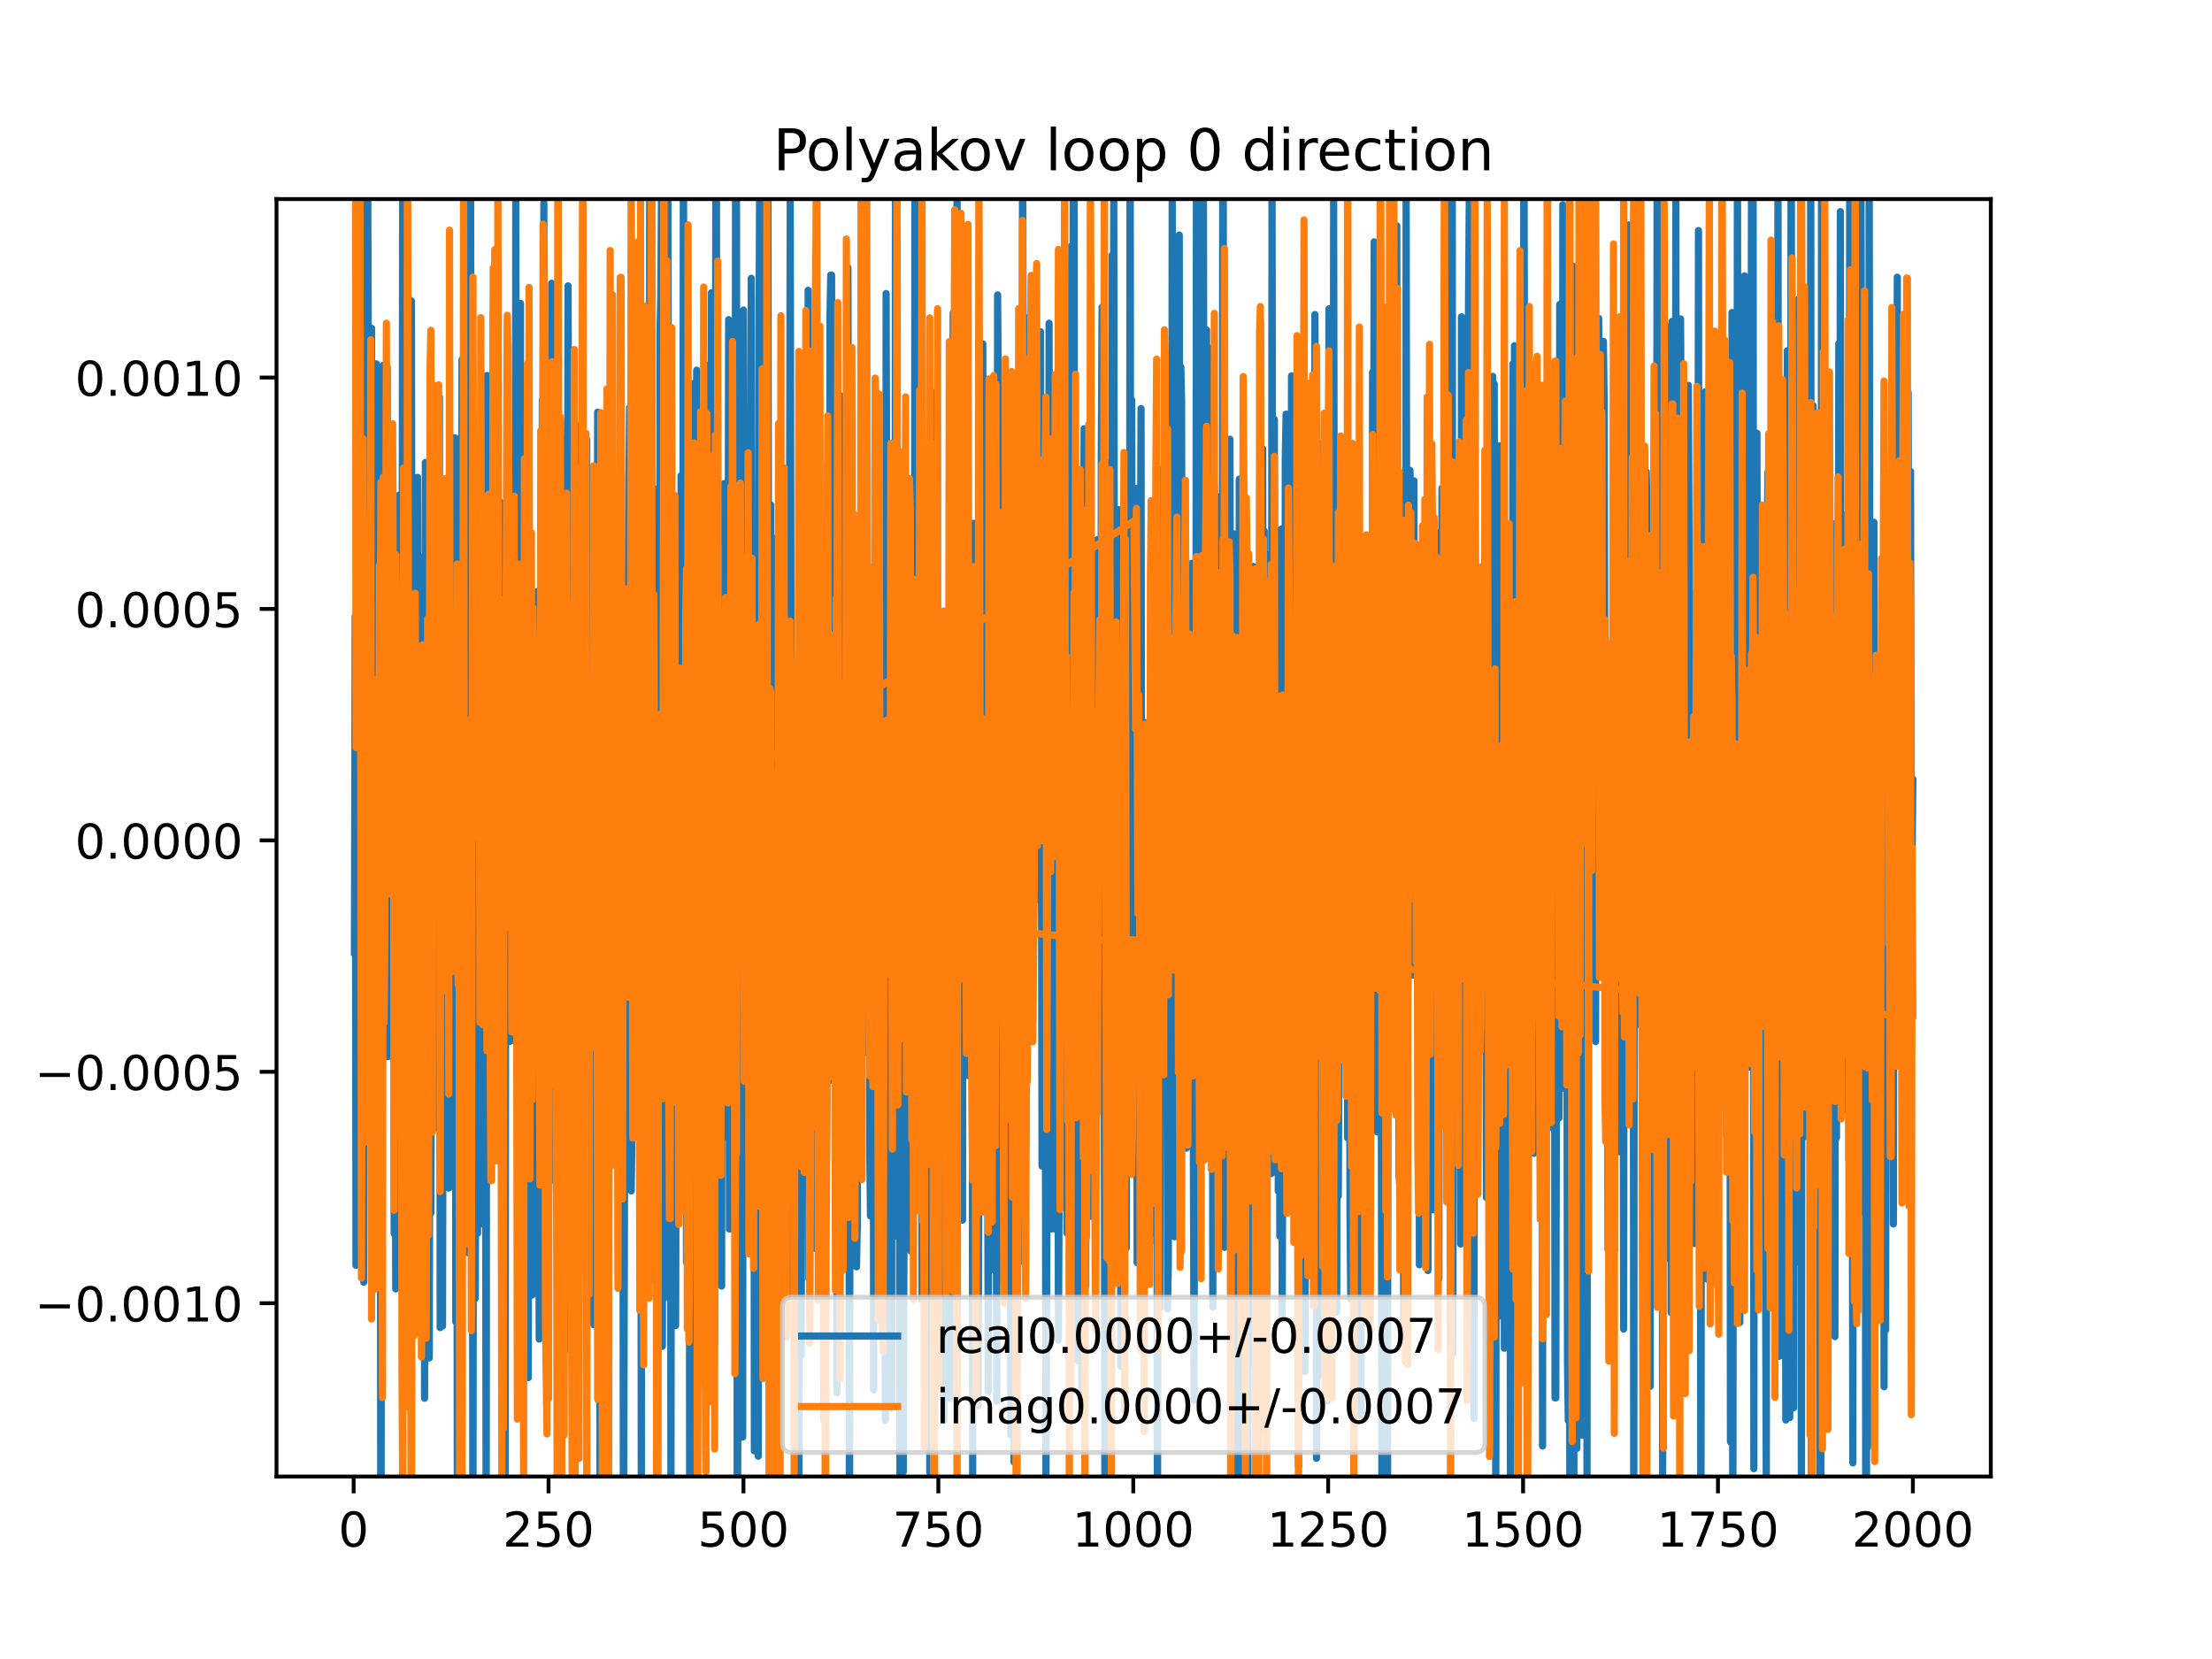 <?xml version="1.0" encoding="utf-8" standalone="no"?>
<!DOCTYPE svg PUBLIC "-//W3C//DTD SVG 1.1//EN"
  "http://www.w3.org/Graphics/SVG/1.1/DTD/svg11.dtd">
<!-- Created with matplotlib (https://matplotlib.org/) -->
<svg height="345.6pt" version="1.1" viewBox="0 0 460.8 345.6" width="460.8pt" xmlns="http://www.w3.org/2000/svg" xmlns:xlink="http://www.w3.org/1999/xlink">
 <defs>
  <style type="text/css">
*{stroke-linecap:butt;stroke-linejoin:round;}
  </style>
 </defs>
 <g id="figure_1">
  <g id="patch_1">
   <path d="M 0 345.6 
L 460.8 345.6 
L 460.8 0 
L 0 0 
z
" style="fill:#ffffff;"/>
  </g>
  <g id="axes_1">
   <g id="patch_2">
    <path d="M 57.6 307.584 
L 414.72 307.584 
L 414.72 41.472 
L 57.6 41.472 
z
" style="fill:#ffffff;"/>
   </g>
   <g id="matplotlib.axis_1">
    <g id="xtick_1">
     <g id="line2d_1">
      <defs>
       <path d="M 0 0 
L 0 3.5 
" id="m66538b0075" style="stroke:#000000;stroke-width:0.8;"/>
      </defs>
      <g>
       <use style="stroke:#000000;stroke-width:0.8;" x="73.67" xlink:href="#m66538b0075" y="307.584"/>
      </g>
     </g>
     <g id="text_1">
      <!-- 0 -->
      <defs>
       <path d="M 31.781 66.406 
Q 24.172 66.406 20.328 58.906 
Q 16.5 51.422 16.5 36.375 
Q 16.5 21.391 20.328 13.891 
Q 24.172 6.391 31.781 6.391 
Q 39.453 6.391 43.281 13.891 
Q 47.125 21.391 47.125 36.375 
Q 47.125 51.422 43.281 58.906 
Q 39.453 66.406 31.781 66.406 
z
M 31.781 74.219 
Q 44.047 74.219 50.516 64.516 
Q 56.984 54.828 56.984 36.375 
Q 56.984 17.969 50.516 8.266 
Q 44.047 -1.422 31.781 -1.422 
Q 19.531 -1.422 13.062 8.266 
Q 6.594 17.969 6.594 36.375 
Q 6.594 54.828 13.062 64.516 
Q 19.531 74.219 31.781 74.219 
z
" id="DejaVuSans-48"/>
      </defs>
      <g transform="translate(70.489 322.182)scale(0.1 -0.1)">
       <use xlink:href="#DejaVuSans-48"/>
      </g>
     </g>
    </g>
    <g id="xtick_2">
     <g id="line2d_2">
      <g>
       <use style="stroke:#000000;stroke-width:0.8;" x="114.272" xlink:href="#m66538b0075" y="307.584"/>
      </g>
     </g>
     <g id="text_2">
      <!-- 250 -->
      <defs>
       <path d="M 19.188 8.297 
L 53.609 8.297 
L 53.609 0 
L 7.328 0 
L 7.328 8.297 
Q 12.938 14.109 22.625 23.891 
Q 32.328 33.688 34.812 36.531 
Q 39.547 41.844 41.422 45.531 
Q 43.312 49.219 43.312 52.781 
Q 43.312 58.594 39.234 62.25 
Q 35.156 65.922 28.609 65.922 
Q 23.969 65.922 18.812 64.312 
Q 13.672 62.703 7.812 59.422 
L 7.812 69.391 
Q 13.766 71.781 18.938 73 
Q 24.125 74.219 28.422 74.219 
Q 39.75 74.219 46.484 68.547 
Q 53.219 62.891 53.219 53.422 
Q 53.219 48.922 51.531 44.891 
Q 49.859 40.875 45.406 35.406 
Q 44.188 33.984 37.641 27.219 
Q 31.109 20.453 19.188 8.297 
z
" id="DejaVuSans-50"/>
       <path d="M 10.797 72.906 
L 49.516 72.906 
L 49.516 64.594 
L 19.828 64.594 
L 19.828 46.734 
Q 21.969 47.469 24.109 47.828 
Q 26.266 48.188 28.422 48.188 
Q 40.625 48.188 47.75 41.5 
Q 54.891 34.812 54.891 23.391 
Q 54.891 11.625 47.562 5.094 
Q 40.234 -1.422 26.906 -1.422 
Q 22.312 -1.422 17.547 -0.641 
Q 12.797 0.141 7.719 1.703 
L 7.719 11.625 
Q 12.109 9.234 16.797 8.062 
Q 21.484 6.891 26.703 6.891 
Q 35.156 6.891 40.078 11.328 
Q 45.016 15.766 45.016 23.391 
Q 45.016 31 40.078 35.438 
Q 35.156 39.891 26.703 39.891 
Q 22.75 39.891 18.812 39.016 
Q 14.891 38.141 10.797 36.281 
z
" id="DejaVuSans-53"/>
      </defs>
      <g transform="translate(104.729 322.182)scale(0.1 -0.1)">
       <use xlink:href="#DejaVuSans-50"/>
       <use x="63.623" xlink:href="#DejaVuSans-53"/>
       <use x="127.246" xlink:href="#DejaVuSans-48"/>
      </g>
     </g>
    </g>
    <g id="xtick_3">
     <g id="line2d_3">
      <g>
       <use style="stroke:#000000;stroke-width:0.8;" x="154.875" xlink:href="#m66538b0075" y="307.584"/>
      </g>
     </g>
     <g id="text_3">
      <!-- 500 -->
      <g transform="translate(145.331 322.182)scale(0.1 -0.1)">
       <use xlink:href="#DejaVuSans-53"/>
       <use x="63.623" xlink:href="#DejaVuSans-48"/>
       <use x="127.246" xlink:href="#DejaVuSans-48"/>
      </g>
     </g>
    </g>
    <g id="xtick_4">
     <g id="line2d_4">
      <g>
       <use style="stroke:#000000;stroke-width:0.8;" x="195.477" xlink:href="#m66538b0075" y="307.584"/>
      </g>
     </g>
     <g id="text_4">
      <!-- 750 -->
      <defs>
       <path d="M 8.203 72.906 
L 55.078 72.906 
L 55.078 68.703 
L 28.609 0 
L 18.312 0 
L 43.219 64.594 
L 8.203 64.594 
z
" id="DejaVuSans-55"/>
      </defs>
      <g transform="translate(185.933 322.182)scale(0.1 -0.1)">
       <use xlink:href="#DejaVuSans-55"/>
       <use x="63.623" xlink:href="#DejaVuSans-53"/>
       <use x="127.246" xlink:href="#DejaVuSans-48"/>
      </g>
     </g>
    </g>
    <g id="xtick_5">
     <g id="line2d_5">
      <g>
       <use style="stroke:#000000;stroke-width:0.8;" x="236.079" xlink:href="#m66538b0075" y="307.584"/>
      </g>
     </g>
     <g id="text_5">
      <!-- 1000 -->
      <defs>
       <path d="M 12.406 8.297 
L 28.516 8.297 
L 28.516 63.922 
L 10.984 60.406 
L 10.984 69.391 
L 28.422 72.906 
L 38.281 72.906 
L 38.281 8.297 
L 54.391 8.297 
L 54.391 0 
L 12.406 0 
z
" id="DejaVuSans-49"/>
      </defs>
      <g transform="translate(223.354 322.182)scale(0.1 -0.1)">
       <use xlink:href="#DejaVuSans-49"/>
       <use x="63.623" xlink:href="#DejaVuSans-48"/>
       <use x="127.246" xlink:href="#DejaVuSans-48"/>
       <use x="190.869" xlink:href="#DejaVuSans-48"/>
      </g>
     </g>
    </g>
    <g id="xtick_6">
     <g id="line2d_6">
      <g>
       <use style="stroke:#000000;stroke-width:0.8;" x="276.681" xlink:href="#m66538b0075" y="307.584"/>
      </g>
     </g>
     <g id="text_6">
      <!-- 1250 -->
      <g transform="translate(263.956 322.182)scale(0.1 -0.1)">
       <use xlink:href="#DejaVuSans-49"/>
       <use x="63.623" xlink:href="#DejaVuSans-50"/>
       <use x="127.246" xlink:href="#DejaVuSans-53"/>
       <use x="190.869" xlink:href="#DejaVuSans-48"/>
      </g>
     </g>
    </g>
    <g id="xtick_7">
     <g id="line2d_7">
      <g>
       <use style="stroke:#000000;stroke-width:0.8;" x="317.283" xlink:href="#m66538b0075" y="307.584"/>
      </g>
     </g>
     <g id="text_7">
      <!-- 1500 -->
      <g transform="translate(304.558 322.182)scale(0.1 -0.1)">
       <use xlink:href="#DejaVuSans-49"/>
       <use x="63.623" xlink:href="#DejaVuSans-53"/>
       <use x="127.246" xlink:href="#DejaVuSans-48"/>
       <use x="190.869" xlink:href="#DejaVuSans-48"/>
      </g>
     </g>
    </g>
    <g id="xtick_8">
     <g id="line2d_8">
      <g>
       <use style="stroke:#000000;stroke-width:0.8;" x="357.885" xlink:href="#m66538b0075" y="307.584"/>
      </g>
     </g>
     <g id="text_8">
      <!-- 1750 -->
      <g transform="translate(345.16 322.182)scale(0.1 -0.1)">
       <use xlink:href="#DejaVuSans-49"/>
       <use x="63.623" xlink:href="#DejaVuSans-55"/>
       <use x="127.246" xlink:href="#DejaVuSans-53"/>
       <use x="190.869" xlink:href="#DejaVuSans-48"/>
      </g>
     </g>
    </g>
    <g id="xtick_9">
     <g id="line2d_9">
      <g>
       <use style="stroke:#000000;stroke-width:0.8;" x="398.487" xlink:href="#m66538b0075" y="307.584"/>
      </g>
     </g>
     <g id="text_9">
      <!-- 2000 -->
      <g transform="translate(385.762 322.182)scale(0.1 -0.1)">
       <use xlink:href="#DejaVuSans-50"/>
       <use x="63.623" xlink:href="#DejaVuSans-48"/>
       <use x="127.246" xlink:href="#DejaVuSans-48"/>
       <use x="190.869" xlink:href="#DejaVuSans-48"/>
      </g>
     </g>
    </g>
   </g>
   <g id="matplotlib.axis_2">
    <g id="ytick_1">
     <g id="line2d_10">
      <defs>
       <path d="M 0 0 
L -3.5 0 
" id="m7faf2e6300" style="stroke:#000000;stroke-width:0.8;"/>
      </defs>
      <g>
       <use style="stroke:#000000;stroke-width:0.8;" x="57.6" xlink:href="#m7faf2e6300" y="271.484"/>
      </g>
     </g>
     <g id="text_10">
      <!-- −0.0010 -->
      <defs>
       <path d="M 10.594 35.5 
L 73.188 35.5 
L 73.188 27.203 
L 10.594 27.203 
z
" id="DejaVuSans-8722"/>
       <path d="M 10.688 12.406 
L 21 12.406 
L 21 0 
L 10.688 0 
z
" id="DejaVuSans-46"/>
      </defs>
      <g transform="translate(7.23 275.284)scale(0.1 -0.1)">
       <use xlink:href="#DejaVuSans-8722"/>
       <use x="83.789" xlink:href="#DejaVuSans-48"/>
       <use x="147.412" xlink:href="#DejaVuSans-46"/>
       <use x="179.199" xlink:href="#DejaVuSans-48"/>
       <use x="242.822" xlink:href="#DejaVuSans-48"/>
       <use x="306.445" xlink:href="#DejaVuSans-49"/>
       <use x="370.068" xlink:href="#DejaVuSans-48"/>
      </g>
     </g>
    </g>
    <g id="ytick_2">
     <g id="line2d_11">
      <g>
       <use style="stroke:#000000;stroke-width:0.8;" x="57.6" xlink:href="#m7faf2e6300" y="223.276"/>
      </g>
     </g>
     <g id="text_11">
      <!-- −0.0005 -->
      <g transform="translate(7.23 227.075)scale(0.1 -0.1)">
       <use xlink:href="#DejaVuSans-8722"/>
       <use x="83.789" xlink:href="#DejaVuSans-48"/>
       <use x="147.412" xlink:href="#DejaVuSans-46"/>
       <use x="179.199" xlink:href="#DejaVuSans-48"/>
       <use x="242.822" xlink:href="#DejaVuSans-48"/>
       <use x="306.445" xlink:href="#DejaVuSans-48"/>
       <use x="370.068" xlink:href="#DejaVuSans-53"/>
      </g>
     </g>
    </g>
    <g id="ytick_3">
     <g id="line2d_12">
      <g>
       <use style="stroke:#000000;stroke-width:0.8;" x="57.6" xlink:href="#m7faf2e6300" y="175.068"/>
      </g>
     </g>
     <g id="text_12">
      <!-- 0.0000 -->
      <g transform="translate(15.609 178.867)scale(0.1 -0.1)">
       <use xlink:href="#DejaVuSans-48"/>
       <use x="63.623" xlink:href="#DejaVuSans-46"/>
       <use x="95.41" xlink:href="#DejaVuSans-48"/>
       <use x="159.033" xlink:href="#DejaVuSans-48"/>
       <use x="222.656" xlink:href="#DejaVuSans-48"/>
       <use x="286.279" xlink:href="#DejaVuSans-48"/>
      </g>
     </g>
    </g>
    <g id="ytick_4">
     <g id="line2d_13">
      <g>
       <use style="stroke:#000000;stroke-width:0.8;" x="57.6" xlink:href="#m7faf2e6300" y="126.859"/>
      </g>
     </g>
     <g id="text_13">
      <!-- 0.0005 -->
      <g transform="translate(15.609 130.658)scale(0.1 -0.1)">
       <use xlink:href="#DejaVuSans-48"/>
       <use x="63.623" xlink:href="#DejaVuSans-46"/>
       <use x="95.41" xlink:href="#DejaVuSans-48"/>
       <use x="159.033" xlink:href="#DejaVuSans-48"/>
       <use x="222.656" xlink:href="#DejaVuSans-48"/>
       <use x="286.279" xlink:href="#DejaVuSans-53"/>
      </g>
     </g>
    </g>
    <g id="ytick_5">
     <g id="line2d_14">
      <g>
       <use style="stroke:#000000;stroke-width:0.8;" x="57.6" xlink:href="#m7faf2e6300" y="78.651"/>
      </g>
     </g>
     <g id="text_14">
      <!-- 0.0010 -->
      <g transform="translate(15.609 82.45)scale(0.1 -0.1)">
       <use xlink:href="#DejaVuSans-48"/>
       <use x="63.623" xlink:href="#DejaVuSans-46"/>
       <use x="95.41" xlink:href="#DejaVuSans-48"/>
       <use x="159.033" xlink:href="#DejaVuSans-48"/>
       <use x="222.656" xlink:href="#DejaVuSans-49"/>
       <use x="286.279" xlink:href="#DejaVuSans-48"/>
      </g>
     </g>
    </g>
   </g>
   <g id="line2d_15">
    <path clip-path="url(#p9e4ecd7da3)" d="M 73.833 198.367 
L 73.995 128.359 
L 74.158 263.593 
L 74.32 179.609 
L 74.482 164.527 
L 74.645 115.414 
L 74.807 212.257 
L 74.97 33.447 
L 75.132 187.198 
L 75.294 26.194 
L 75.457 222.867 
L 75.619 146.052 
L 75.782 267.106 
L 75.944 190.112 
L 76.106 180.995 
L 76.269 127.136 
L 76.431 115.888 
L 76.594 34.606 
L 76.918 129.119 
L 77.081 120.434 
L 77.406 68.387 
L 77.568 224.189 
L 77.731 171.718 
L 77.893 259.053 
L 78.055 125.202 
L 78.38 75.798 
L 78.543 241.71 
L 78.705 259.217 
L 78.867 118.266 
L 79.03 235.94 
L 79.192 148.285 
L 79.337 346.6 
M 79.372 346.6 
L 79.517 144.505 
L 79.679 129.888 
L 79.842 76.106 
L 80.167 167.375 
L 80.329 104.398 
L 80.491 165.209 
L 80.654 76.451 
L 80.816 220.126 
L 80.979 138.504 
L 81.141 124.095 
L 81.304 175.166 
L 81.466 186.538 
L 81.791 115.838 
L 81.953 125.107 
L 82.116 256.965 
L 82.278 204.181 
L 82.44 268.494 
L 82.603 144.425 
L 82.765 152.787 
L 82.928 242.514 
L 83.09 103.166 
L 83.252 206.194 
L 83.415 191.882 
L 83.577 189.392 
L 83.74 150.752 
L 83.902 24.523 
L 84.064 217.247 
L 84.227 145.374 
L 84.389 146.959 
L 84.552 192.815 
L 84.714 288.979 
L 85.039 61.929 
L 85.364 265.465 
L 85.526 253.176 
L 85.689 62.665 
L 86.013 215.313 
L 86.176 195.131 
L 86.338 108.487 
L 86.501 225.041 
L 86.663 114.219 
L 86.825 206.848 
L 86.988 99.435 
L 87.15 165.342 
L 87.313 130.996 
L 87.8 247.028 
L 87.962 116.025 
L 88.125 254.331 
L 88.287 209.396 
L 88.449 291.273 
L 88.612 96.341 
L 88.774 237.094 
L 88.937 130.027 
L 89.099 99.472 
L 89.424 282.884 
L 89.586 196.208 
L 89.749 252.704 
L 90.236 91.799 
L 90.398 145.586 
L 90.723 145.586 
L 90.886 234.975 
L 91.21 206.766 
L 91.373 226.839 
L 91.535 82.665 
L 91.698 276.571 
L 91.86 182.577 
L 92.022 199.33 
L 92.185 276.242 
L 92.51 107.864 
L 92.672 235.671 
L 92.835 160.084 
L 92.997 193.806 
L 93.159 143.763 
L 93.484 247.48 
L 93.647 231.382 
L 93.809 197.095 
L 93.971 197.095 
L 94.134 182.644 
L 94.296 151.137 
L 94.459 171.17 
L 94.621 91.199 
L 94.783 91.199 
L 94.946 275.314 
L 95.108 139.049 
L 95.271 317.222 
L 95.433 142.748 
L 95.595 281.522 
L 95.758 178.635 
L 95.92 181.656 
L 96.245 74.917 
L 96.408 250.18 
L 96.57 129.387 
L 96.732 127.299 
L 96.895 121.185 
L 97.22 215.586 
L 97.382 169.481 
L 97.544 260.997 
L 97.707 192.004 
L 97.869 31.159 
L 98.032 31.159 
L 98.194 158.441 
L 98.356 164.065 
L 98.519 334.081 
L 98.681 149.976 
L 99.006 270.48 
L 99.331 172.556 
L 99.493 256.923 
L 99.656 114.892 
L 99.818 109.027 
L 99.98 197.426 
L 100.305 143.931 
L 100.468 254.947 
L 100.63 157.893 
L 100.793 157.893 
L 100.955 207.135 
L 101.117 211.587 
L 101.28 328.328 
L 101.442 78.224 
L 101.767 204.041 
L 101.929 204.041 
L 102.092 240.798 
L 102.254 116.866 
L 102.417 116.866 
L 102.579 222.178 
L 102.741 65.02 
L 102.904 198.099 
L 103.066 141.566 
L 103.229 211.647 
L 103.391 231.659 
L 103.553 167.224 
L 103.716 227.372 
L 103.878 138.621 
L 104.203 104.586 
L 104.366 126.187 
L 104.528 128.679 
L 104.69 142.608 
L 104.853 108.545 
L 105.015 158.138 
L 105.16 346.6 
M 105.197 346.6 
L 105.34 180.837 
L 105.502 174.086 
L 105.665 185.798 
L 105.827 207.24 
L 105.99 199.657 
L 106.152 216.963 
L 236.241 145.686 
L 236.404 135.586 
L 236.566 101.73 
L 236.891 263.023 
L 237.053 203.156 
L 237.216 258.589 
L 237.378 255.464 
L 237.54 122.448 
L 237.703 85.107 
L 237.865 231.919 
L 238.028 248.625 
L 238.19 165.056 
L 238.353 150.478 
L 238.515 204.499 
L 238.677 204.499 
L 238.84 247.142 
L 239.002 223.331 
L 239.165 261.603 
L 239.327 195.59 
L 239.489 259.084 
L 239.652 220.241 
L 239.814 257.115 
L 239.977 139.014 
L 240.139 154.218 
L 240.301 200.402 
L 240.464 185.302 
L 240.626 237.75 
L 240.789 220.564 
L 240.951 159.519 
L 241.113 327.393 
L 241.438 109.884 
L 241.601 272.553 
L 241.763 156.441 
L 241.926 175.356 
L 242.088 178.843 
L 242.25 97.63 
L 242.413 218.228 
L 242.575 140.926 
L 242.9 200.72 
L 243.062 166.101 
L 243.225 272.691 
L 243.387 262.22 
L 243.55 142.744 
L 243.712 129.772 
L 243.874 182.483 
L 244.037 181.778 
L 244.199 34.53 
L 244.362 249.191 
L 244.524 215.586 
L 244.686 257.648 
L 244.849 107.531 
L 245.011 157.724 
L 245.174 64.915 
L 245.336 151.737 
L 245.498 169.071 
L 245.661 48.966 
L 245.823 163.705 
L 245.986 76.444 
L 246.148 83.73 
L 246.311 183.296 
L 246.473 202.49 
L 246.798 172.815 
L 246.96 178.736 
L 247.123 239.179 
L 247.285 161.757 
L 247.447 161.757 
L 247.61 123.456 
L 247.772 179.077 
L 247.935 191.836 
L 248.097 226.047 
L 248.259 117.349 
L 248.747 291.757 
L 248.909 218.426 
L 249.071 218.426 
L 249.234 40.963 
L 249.396 249.929 
L 249.559 113.71 
L 249.721 72.806 
L 249.884 109.104 
L 250.046 231.654 
L 250.208 90.28 
L 250.371 160.227 
L 250.533 61.264 
L 250.696 41.083 
L 251.02 230.8 
L 251.345 68.732 
L 251.508 240.694 
L 251.832 72.458 
L 252.157 227.14 
L 252.482 107.871 
L 252.644 272.276 
L 252.969 101.34 
L 253.132 236.758 
L 253.294 103.296 
L 253.619 232.63 
L 253.944 133.323 
L 254.106 171.18 
L 254.269 246.568 
L 254.431 172.989 
L 254.593 213.192 
L 254.736 -1 
M 254.779 -1 
L 255.081 259.844 
L 255.243 137.434 
L 255.405 197.224 
L 255.568 202.708 
L 255.73 197.511 
L 255.893 169.946 
L 256.055 205.897 
L 256.217 91.505 
L 256.542 216.187 
L 256.705 141.196 
L 256.867 216.134 
L 257.029 221.528 
L 257.192 111.244 
L 257.354 195.587 
L 257.517 168.686 
L 257.802 346.6 
M 257.874 346.6 
L 258.166 99.805 
L 258.329 109.044 
L 258.491 249.557 
L 258.654 244.447 
L 258.816 224.453 
L 258.978 308.169 
L 259.141 299.316 
L 259.303 231.498 
L 259.466 245.348 
L 259.628 150.902 
L 259.79 198.134 
L 259.953 323.497 
L 260.115 159.272 
L 260.278 158.36 
L 260.44 170.495 
L 260.602 129.113 
L 260.765 142.924 
L 260.927 172.168 
L 261.09 118 
L 261.252 260.716 
L 261.415 284.74 
L 261.577 127.782 
L 261.902 264.553 
L 262.064 302.737 
L 262.389 141.229 
L 262.551 67.102 
L 262.876 242.379 
L 263.039 93.52 
L 263.201 233.705 
L 263.363 110.608 
L 263.526 272.055 
L 263.688 115.442 
L 263.851 148.294 
L 264.013 227.431 
L 264.175 211.531 
L 264.5 136.47 
L 264.825 244.483 
L 264.988 29.649 
L 265.15 178.66 
L 265.312 218.646 
L 265.475 87.373 
L 265.637 211.711 
L 265.8 207.379 
L 266.124 156.811 
L 266.287 248.13 
L 266.449 142.805 
L 266.612 257.524 
L 266.774 257.524 
L 266.936 110.216 
L 267.099 274.855 
L 267.261 229.555 
L 267.424 129.544 
L 267.586 252.143 
L 267.748 95.089 
L 267.911 86.271 
L 268.073 229.687 
L 268.236 207.791 
L 268.398 113.744 
L 268.56 242.82 
L 268.723 203.076 
L 268.885 194.494 
L 269.048 78.297 
L 269.535 175.794 
L 269.697 115.727 
L 270.022 115.727 
L 270.185 146.052 
L 270.347 103.08 
L 270.509 305.451 
L 270.672 146.425 
L 270.834 151.216 
L 270.997 151.216 
L 271.159 258.121 
L 271.321 136.558 
L 271.484 176.028 
L 271.809 285.711 
L 272.296 184.104 
L 272.458 196.341 
L 272.621 156.599 
L 272.783 236.282 
L 272.946 111.148 
L 273.108 150.928 
L 273.27 136.019 
L 273.595 203.909 
L 273.758 203.909 
L 273.92 65.525 
L 274.082 101.476 
L 274.245 303.793 
L 274.407 178.402 
L 274.57 286.945 
L 274.732 92.261 
L 275.057 256.689 
L 275.219 212.691 
L 275.382 212.691 
L 275.544 124.604 
L 275.706 247.834 
L 275.869 199.795 
L 276.031 269.618 
L 276.194 195.219 
L 276.356 206.973 
L 276.519 291.865 
L 276.843 64.327 
L 277.006 184.963 
L 277.168 118.784 
L 277.331 195.113 
L 277.493 194.234 
L 277.655 263.486 
L 277.818 39.734 
L 278.143 229.183 
L 278.305 229.183 
L 278.467 273.331 
L 278.63 164.425 
L 278.792 249.163 
L 279.279 122.739 
L 279.442 191.415 
L 279.604 195.948 
L 279.767 132.18 
L 280.091 174.707 
L 280.254 139.175 
L 280.416 196.07 
L 280.579 148.816 
L 280.741 237.057 
L 280.904 222.157 
L 281.066 139.228 
L 281.228 252.759 
L 281.391 270.623 
L 281.553 212.97 
L 281.716 234.238 
L 282.04 199.202 
L 282.203 246.679 
L 282.365 130.214 
L 282.528 146.691 
L 282.69 255.802 
L 282.852 220.018 
L 283.015 238.668 
L 283.177 137.829 
L 283.34 170.854 
L 283.502 294.94 
L 283.664 201.133 
L 283.827 206.762 
L 283.989 228.175 
L 284.152 152.317 
L 284.314 138.61 
L 284.477 231.208 
L 284.801 211.852 
L 285.126 144.046 
L 285.289 260.243 
L 285.451 249.556 
L 285.613 194.677 
L 285.776 194.677 
L 285.938 77.534 
L 286.101 131.137 
L 286.263 50.38 
L 286.588 200.229 
L 286.75 200.275 
L 286.913 235.8 
L 287.075 154.083 
L 287.237 195.952 
L 287.4 144.886 
L 287.562 227.638 
L 287.725 205.814 
L 287.887 321.667 
L 288.05 162.795 
L 288.212 126.101 
L 288.374 220.63 
L 288.699 153.898 
L 288.862 130.794 
L 289.011 346.6 
M 289.036 346.6 
L 289.186 96.431 
L 289.349 144.421 
L 289.511 145.927 
L 289.674 165.284 
L 289.998 107.736 
L 290.161 16.86 
L 290.486 199.853 
L 290.648 67.809 
L 290.81 154.148 
L 290.973 47.028 
L 291.135 192.23 
L 291.298 153.647 
L 291.46 244.956 
L 291.622 247.433 
L 291.785 222.444 
L 291.947 126.626 
L 292.11 237.543 
L 292.272 218.486 
L 292.435 276.359 
L 292.597 238.219 
L 292.759 268.57 
L 292.922 36.739 
L 293.084 148.279 
L 293.247 121.183 
L 293.409 178.955 
L 293.571 181.217 
L 293.734 97.992 
L 293.896 200.052 
L 294.059 149.253 
L 294.221 203.136 
L 294.383 100.152 
L 294.546 100.152 
L 294.708 190.725 
L 294.871 139.019 
L 295.033 143.866 
L 295.195 156.669 
L 295.52 115.216 
L 295.683 263.475 
L 295.845 143.492 
L 296.008 160.196 
L 296.17 152.811 
L 296.332 115.073 
L 296.495 207.434 
L 296.657 228.206 
L 296.982 110.895 
L 297.144 203.174 
L 297.307 202.52 
L 297.469 264.683 
L 297.632 173.578 
L 297.794 245.796 
L 298.281 109.108 
L 298.444 252.025 
L 298.606 133.785 
L 298.768 232.369 
L 299.093 173.09 
L 299.256 199.683 
L 299.418 162.35 
L 299.743 266.47 
L 299.905 117.957 
L 300.068 110.833 
L 300.23 146.376 
L 300.393 101.699 
L 300.717 220.361 
L 300.88 202.837 
L 301.042 124.17 
L 301.205 136.38 
L 301.367 75.769 
L 301.529 165.942 
L 301.692 105.117 
L 302.017 204.931 
L 302.168 -1 
M 302.191 -1 
L 302.341 173.013 
L 302.48 -1 
M 302.52 -1 
L 302.666 281.942 
L 302.829 160.895 
L 302.991 233.721 
L 303.153 201.093 
L 303.316 133.683 
L 303.478 237.63 
L 303.641 145.907 
L 303.803 190.1 
L 303.966 186.867 
L 304.128 118.142 
L 304.29 259.15 
L 304.453 65.991 
L 304.615 112.183 
L 304.778 198.399 
L 304.94 186.72 
L 305.102 123.168 
L 305.265 123.168 
L 305.427 122.059 
L 305.59 141.321 
L 305.752 209.813 
L 305.914 64.496 
L 306.077 41.116 
L 306.239 187.915 
L 306.564 57.519 
L 306.726 169.291 
L 306.889 59.099 
L 307.051 295.485 
L 307.214 82.025 
L 307.376 224.284 
L 307.539 173.861 
L 307.701 197.051 
L 307.863 176.217 
L 308.026 206.583 
L 308.188 122.742 
L 308.513 212.701 
L 308.675 180.697 
L 308.838 126.073 
L 309 201.482 
L 309.163 197.353 
L 309.325 201.863 
L 309.487 159.408 
L 309.65 249.469 
L 309.812 239.71 
L 310.137 118.971 
L 310.299 281.048 
L 310.462 169.796 
L 310.787 118.456 
L 310.949 78.391 
L 311.112 167.835 
L 311.274 79.993 
L 311.599 317.161 
L 311.761 170.884 
L 311.924 170.884 
L 312.086 274.287 
L 312.248 270.611 
L 312.411 92.858 
L 312.573 238.741 
L 312.736 238.741 
L 312.898 241.617 
L 313.06 239.033 
L 313.223 147.194 
L 313.385 280.862 
L 313.71 139.597 
L 313.872 276.115 
L 314.035 110.837 
L 314.197 230.358 
L 314.36 130.355 
L 314.522 201 
L 314.684 331.871 
L 314.847 217.947 
L 315.009 224.168 
L 315.172 75.827 
L 315.334 166.457 
L 315.497 72.01 
L 315.821 228.929 
L 315.984 147.114 
L 316.146 207.921 
L 316.309 72.223 
L 316.633 246.647 
L 316.796 216.955 
L 316.958 239.119 
L 317.121 52.953 
L 317.283 223.785 
L 317.445 18.97 
L 317.77 158.73 
L 317.933 77.104 
L 318.095 120.042 
L 318.257 120.042 
L 318.42 151.273 
L 318.582 108.553 
L 318.907 193.124 
L 319.07 77.913 
L 319.232 102.176 
L 319.394 215.073 
L 319.557 240.244 
L 319.882 83.281 
L 320.531 180.699 
L 320.694 188.277 
L 320.856 204.715 
L 321.018 246.323 
L 321.181 206.846 
L 321.343 301.238 
L 321.506 103.23 
L 321.668 199.709 
L 321.83 116.611 
L 322.318 225.538 
L 322.48 216.522 
L 322.805 234.897 
L 322.967 120.595 
L 323.292 154.151 
L 323.455 139.02 
L 323.617 214.6 
L 323.779 150.895 
L 323.942 291.21 
L 324.104 291.21 
L 324.267 203.822 
L 324.429 229.79 
L 324.591 222.507 
L 324.754 232.91 
L 324.916 63.408 
L 325.079 196.844 
L 325.241 201.436 
L 325.403 226.71 
L 325.566 42.668 
L 325.891 196.407 
L 326.053 92.552 
L 326.378 188.174 
L 326.54 283.781 
L 326.703 295.931 
L 326.865 183.085 
L 327.028 317.064 
L 327.19 176.653 
L 327.352 278.927 
L 327.515 251.397 
L 327.677 55.44 
L 327.837 346.6 
M 327.843 346.6 
L 328.002 123.251 
L 328.164 214.762 
L 328.327 141.928 
L 328.489 301.734 
L 328.976 62.942 
L 329.139 197.82 
L 329.301 37.361 
L 329.626 298.97 
L 329.788 120.522 
L 329.951 251.518 
L 330.113 201.015 
L 330.276 273.318 
L 330.438 97.751 
L 330.601 311.656 
L 330.763 151.034 
L 330.925 123.132 
L 331.088 156.607 
L 331.25 94.617 
L 331.413 171.182 
L 331.9 86.13 
L 332.062 124.52 
L 332.225 124.52 
L 332.387 216.98 
L 332.549 116.202 
L 332.712 116.202 
L 332.874 66.33 
L 333.037 66.33 
L 333.361 182.966 
L 334.011 71.107 
L 334.174 84.013 
L 334.498 207.88 
L 334.661 182.091 
L 334.823 174.794 
L 334.986 260.284 
L 335.148 255.784 
L 335.31 138.627 
L 335.473 239.277 
L 335.635 160.765 
L 335.798 189.541 
L 335.96 179.923 
L 336.122 151.477 
L 336.285 260.549 
L 336.447 106.566 
L 336.61 209.6 
L 336.772 184.185 
L 336.934 178.155 
L 337.097 239.951 
L 337.259 100.344 
L 337.422 162.248 
L 337.584 128.406 
L 337.747 169.962 
L 337.909 145.037 
L 338.071 154.609 
L 338.234 276.873 
L 338.396 99.714 
L 338.559 200.273 
L 338.721 182.409 
L 338.883 142.192 
L 339.046 52.412 
L 339.208 92.245 
L 339.371 46.85 
L 339.533 223.196 
L 339.695 188.662 
L 339.858 198.477 
L 340.02 226.686 
L 340.183 94.989 
L 340.345 327.464 
L 340.507 106.67 
L 340.67 164.438 
L 340.832 164.438 
L 340.995 188.917 
L 341.157 131.237 
L 341.298 -1 
M 341.342 -1 
L 341.482 125.641 
L 341.644 145.814 
L 341.807 213.623 
L 341.969 166.105 
L 342.132 241.651 
L 342.294 119.157 
L 342.456 159.701 
L 342.619 94.046 
L 342.781 148.279 
L 342.944 98.263 
L 343.106 107.125 
L 343.268 131.86 
L 343.431 212.02 
L 343.593 163.759 
L 343.756 288.813 
L 343.918 137.885 
L 344.08 193.828 
L 344.243 208.379 
L 344.405 176.123 
L 344.568 217.203 
L 344.892 142.162 
L 345.055 167.2 
L 345.217 30.667 
L 345.38 73.026 
L 345.542 147.763 
L 345.705 139.583 
L 345.867 222.931 
L 346.029 56.169 
L 346.192 122.464 
L 346.354 306.878 
L 346.517 261.21 
L 346.679 262.463 
L 346.841 176.428 
L 347.004 168.525 
L 347.166 89.254 
L 347.329 68.088 
L 347.491 68.088 
L 347.653 166.153 
L 347.816 192.006 
L 347.978 88.308 
L 348.141 273.443 
L 348.303 66.96 
L 348.465 66.96 
L 348.628 191.445 
L 348.79 230.075 
L 348.953 163.606 
L 349.115 39.887 
L 349.278 272.16 
L 349.602 108.767 
L 349.765 178.12 
L 349.927 140.152 
L 350.09 66.44 
L 350.252 96.319 
L 350.414 88.763 
L 350.577 226.986 
L 350.902 84.044 
L 351.064 236.447 
L 351.226 209.958 
L 351.389 144.198 
L 351.551 168.444 
L 351.714 80.271 
L 351.876 115.783 
L 352.038 182.216 
L 352.201 189.399 
L 352.363 128.763 
L 352.688 183.588 
L 352.85 150.666 
L 353.013 259.041 
L 353.175 123.292 
L 353.338 228.383 
L 353.663 149.827 
L 353.825 48.027 
L 353.987 211.74 
L 354.15 105.593 
L 354.312 333.713 
L 354.637 91.124 
L 354.799 210.787 
L 354.962 116.692 
L 355.124 149.232 
L 355.287 81.59 
L 355.774 266.546 
L 355.936 153.479 
L 356.099 223.351 
L 356.261 211.494 
L 356.423 265.308 
L 356.586 168.152 
L 356.748 230.824 
L 356.911 244.474 
L 357.073 133.97 
L 357.236 115.724 
L 357.398 84.715 
L 357.723 267.778 
L 357.885 157.214 
L 358.048 211.903 
L 358.21 117.527 
L 358.372 146.005 
L 358.535 136.869 
L 358.697 102.061 
L 358.86 120.228 
L 359.022 220.803 
L 359.184 220.803 
L 359.347 220.591 
L 359.672 236.582 
L 359.834 181.513 
L 359.996 166.729 
L 360.159 237.565 
L 360.321 148.018 
L 360.484 300.368 
L 360.646 275.447 
L 360.809 65.104 
L 360.971 335.877 
L 361.133 182.62 
L 361.296 245.726 
L 361.621 149.835 
L 361.783 220.79 
L 361.945 15.786 
L 362.108 229.282 
L 362.27 129.651 
L 362.433 275.505 
L 362.595 252.571 
L 362.757 181.758 
L 362.92 247.007 
L 363.082 262.635 
L 363.245 200.538 
L 363.407 57.462 
L 363.732 207.432 
L 363.894 197.36 
L 364.057 222.402 
L 364.219 156.314 
L 364.381 218.463 
L 364.544 206.899 
L 364.869 40.697 
L 365.031 113.972 
L 365.194 9.993 
L 365.356 305.95 
L 365.518 142.677 
L 365.681 160.039 
L 365.843 97.27 
L 366.006 90.249 
L 366.168 185.656 
L 366.493 130.459 
L 366.655 124.653 
L 366.98 158.939 
L 367.142 229.074 
L 367.305 114.531 
L 367.63 214.363 
L 367.954 311.257 
L 368.117 121.287 
L 368.279 98.333 
L 368.442 187.115 
L 368.604 200.451 
L 368.767 158.868 
L 368.929 248.068 
L 369.091 177.413 
L 369.254 170.486 
L 369.416 172.728 
L 369.579 248.063 
L 369.903 146.547 
L 370.066 145.959 
L 370.228 131.541 
L 370.391 34.553 
L 370.553 282.571 
L 370.878 104.163 
L 371.04 191.709 
L 371.203 205.583 
L 371.365 134.832 
L 371.527 282.48 
L 371.69 163.777 
L 371.852 194.853 
L 372.015 295.81 
L 372.34 73.055 
L 372.502 229.729 
L 372.664 109.043 
L 372.827 295.336 
L 373.149 -1 
M 373.153 -1 
L 373.314 275.431 
L 373.476 255.368 
L 373.639 293.276 
L 373.801 67.064 
L 373.964 158.155 
L 374.126 111.366 
L 374.288 156.939 
L 374.451 262.841 
L 374.613 62.371 
L 374.776 117.342 
L 374.938 212.185 
L 375.1 138.637 
L 375.263 325.082 
L 375.425 119.869 
L 375.75 207.814 
L 375.912 101.395 
L 376.075 236.723 
L 376.237 128.505 
L 376.4 128.505 
L 376.562 87.434 
L 376.725 199.75 
L 376.887 228.945 
L 377.049 220.587 
L 377.212 18.546 
L 377.374 325.061 
L 377.699 84.498 
L 377.861 93.541 
L 378.024 188.953 
L 378.186 171.551 
L 378.349 97.927 
L 378.511 163.278 
L 378.673 133.237 
L 378.998 184.862 
L 379.137 346.6 
M 379.226 346.6 
L 379.323 306.357 
L 379.484 -1 
M 379.487 -1 
L 379.648 271.737 
L 379.973 120.275 
L 380.135 207.141 
L 380.622 127.924 
L 380.785 266.739 
L 380.947 88.544 
L 381.272 162.702 
L 381.434 161.57 
L 381.597 150.364 
L 381.759 264.03 
L 381.922 131.835 
L 382.084 109.124 
L 382.246 278.45 
L 382.409 131.534 
L 382.571 237.002 
L 382.734 140.015 
L 382.896 178.931 
L 383.058 71.56 
L 383.221 164.278 
L 383.383 44.074 
L 383.546 192.453 
L 383.708 160.336 
L 383.871 168.917 
L 384.033 119.168 
L 384.195 119.168 
L 384.358 113.953 
L 384.52 203.888 
L 384.683 231.212 
L 384.845 106.995 
L 385.007 136.653 
L 385.17 241.619 
L 385.332 33.79 
L 385.495 118.411 
L 385.657 118.411 
L 385.982 304.749 
L 386.144 146.949 
L 386.307 231.596 
L 386.469 231.46 
L 386.794 45.655 
L 386.956 128.946 
L 387.119 113.82 
L 387.281 126.947 
L 387.443 252.478 
L 387.606 1.435 
L 388.093 230.878 
L 388.256 131.174 
L 388.418 139.493 
L 388.58 197.461 
L 388.681 346.6 
M 388.807 346.6 
L 388.905 205.652 
L 389.068 301.47 
L 389.392 35.848 
L 389.555 149.809 
L 389.88 219.133 
L 390.042 141.165 
L 390.204 200.275 
L 390.367 108.791 
L 390.529 188.216 
L 390.692 198.432 
L 390.854 240.578 
L 391.016 185.257 
L 391.179 184.192 
L 391.341 138.162 
L 391.504 146.945 
L 391.666 167.557 
L 391.829 151.686 
L 391.991 208.452 
L 392.153 146.449 
L 392.316 146.449 
L 392.478 288.883 
L 392.641 202.454 
L 392.803 277.077 
L 392.965 178.626 
L 393.128 187.926 
L 393.29 123.34 
L 393.453 173.581 
L 393.615 173.581 
L 393.777 143.483 
L 393.94 143.483 
L 394.102 184.859 
L 394.265 146.736 
L 394.427 254.964 
L 394.589 111.076 
L 394.752 109.167 
L 395.077 176.742 
L 395.239 57.753 
L 395.402 155.856 
L 395.564 173.364 
L 395.726 208.691 
L 395.889 169.901 
L 396.051 176.689 
L 396.214 167.665 
L 396.376 213.368 
L 396.538 191.728 
L 396.863 111.947 
L 397.026 243.636 
L 397.188 250.065 
L 397.35 102.629 
L 397.513 81.802 
L 397.675 186.336 
L 397.838 179.899 
L 398 98.218 
L 398.162 195.019 
L 398.487 162.295 
L 106.314 142.169 
L 106.477 208.891 
L 106.639 156.025 
L 106.802 206.805 
L 106.964 129.836 
L 107.126 116.632 
L 107.289 189.839 
L 107.451 36.245 
L 107.614 189.425 
L 107.776 174.976 
L 107.939 121.376 
L 108.101 117.503 
L 108.263 231.108 
L 108.426 63.203 
L 108.588 291.57 
L 108.751 128.078 
L 108.913 151.061 
L 109.075 278.318 
L 109.4 197.334 
L 109.563 237.363 
L 109.725 147.204 
L 109.887 130.556 
L 110.05 286.981 
L 110.212 120.345 
L 110.537 251.202 
L 110.699 134.602 
L 110.862 269.769 
L 111.187 148.491 
L 111.349 237.216 
L 111.511 265.13 
L 111.674 153.761 
L 111.836 231.316 
L 111.999 123.169 
L 112.324 278.948 
L 112.486 160.066 
L 112.648 161.599 
L 112.811 202.497 
L 112.973 83.344 
L 113.136 233.912 
L 113.298 42.267 
L 113.46 242.657 
L 113.623 251.237 
L 113.785 176.453 
L 113.948 188.786 
L 114.11 119.08 
L 114.272 249.304 
L 114.435 235.114 
L 114.597 122.757 
L 114.76 189.451 
L 114.922 59.003 
L 115.084 164.663 
L 115.247 196.115 
L 115.409 175.742 
L 115.572 122.055 
L 115.734 246.162 
L 115.897 127.386 
L 116.059 240.658 
L 116.221 127.49 
L 116.384 126.045 
L 116.546 219.103 
L 116.709 87.27 
L 116.871 100.187 
L 117.033 126.227 
L 117.196 188.036 
L 117.358 156.511 
L 117.521 147.01 
L 117.683 281.334 
L 117.845 157.287 
L 118.008 219.237 
L 118.333 59.551 
L 118.657 142.95 
L 118.82 210.899 
L 119.145 126.933 
L 119.47 269.809 
L 119.632 162.398 
L 119.794 252.34 
L 119.957 96.018 
L 120.119 234.869 
L 120.444 88.686 
L 120.606 226.412 
L 120.769 132.392 
L 120.931 132.392 
L 121.256 225.417 
L 121.418 139.47 
L 121.581 232.956 
L 121.743 131.384 
L 121.906 134.254 
L 122.068 204.043 
L 122.23 91.635 
L 122.393 199.581 
L 122.555 192.392 
L 122.718 265.697 
L 122.88 160.923 
L 123.042 160.923 
L 123.205 249.072 
L 123.367 170.18 
L 123.692 275.966 
L 123.855 125.647 
L 124.017 217.339 
L 124.179 191.699 
L 124.342 183.929 
L 124.504 85.854 
L 124.667 240.003 
L 124.829 218.124 
L 124.991 309.853 
L 125.316 148.169 
L 125.479 216.226 
L 125.803 188.543 
L 125.966 101.724 
L 126.128 270.174 
L 126.453 184.517 
L 126.615 96.99 
L 126.778 101.509 
L 127.103 198.741 
L 127.428 102.774 
L 127.59 167.581 
L 127.752 175.5 
L 127.915 227.551 
L 128.077 103.442 
L 128.402 229.828 
L 128.564 191.314 
L 128.727 188.022 
L 128.889 114.559 
L 129.052 186.229 
L 129.214 85.709 
L 129.376 85.709 
L 129.539 174.852 
L 129.701 172.863 
L 129.864 325.202 
L 130.026 275.634 
L 130.351 140.63 
L 130.513 204.133 
L 130.676 200.079 
L 131.001 102.325 
L 131.163 84.919 
L 131.488 248.081 
L 131.65 236.407 
L 131.975 172.493 
L 132.137 232.386 
L 132.3 121.876 
L 132.462 176.978 
L 132.625 155.03 
L 132.787 182.27 
L 132.949 139.24 
L 133.112 131.578 
L 133.274 178.234 
L 133.437 125.807 
L 133.599 323.135 
L 133.761 101.381 
L 133.924 138.448 
L 134.086 92.561 
L 134.249 193.162 
L 134.411 162.425 
L 134.573 157.927 
L 134.736 234.435 
L 134.898 172.051 
L 135.223 233.276 
L 135.368 -1 
M 135.401 -1 
L 135.548 266.754 
L 135.71 10.762 
L 135.873 200.088 
L 136.035 197.499 
L 136.36 250.49 
L 136.522 110.202 
L 136.685 101.941 
L 136.847 231.264 
L 137.01 231.264 
L 137.172 220.463 
L 137.334 261.741 
L 137.497 68.691 
L 137.659 61.514 
L 137.822 37.184 
L 137.984 280.465 
L 138.146 148.259 
L 138.309 108.385 
L 138.471 189.566 
L 138.634 173.617 
L 138.959 270.274 
L 139.121 22.015 
L 139.283 129.631 
L 139.446 96.867 
L 139.608 96.867 
L 139.771 326.102 
L 139.933 105.274 
L 140.095 176.902 
L 140.258 178.832 
L 140.42 201.953 
L 140.583 177.272 
L 140.745 276.154 
L 141.07 151.501 
L 141.232 127.294 
L 141.557 196.828 
L 141.719 196.828 
L 141.882 99.081 
L 142.044 210.773 
L 142.207 202.359 
L 142.369 9.945 
L 142.532 162.14 
L 142.856 196.662 
L 143.019 262.932 
L 143.181 207.262 
L 143.344 222.754 
L 143.506 111.48 
L 143.668 317.748 
L 143.831 327.065 
L 144.156 79.9 
L 144.318 171.58 
L 144.48 139.338 
L 144.643 204.002 
L 145.13 77.116 
L 145.292 155.925 
L 145.455 169.334 
L 145.617 90.883 
L 145.78 143.011 
L 145.942 150.235 
L 146.105 107.247 
L 146.267 275.918 
L 146.429 206.055 
L 146.592 230.794 
L 146.754 216.835 
L 146.917 216.835 
L 147.079 250.448 
L 147.241 76.059 
L 147.566 182.935 
L 147.729 170.758 
L 147.891 125.734 
L 148.053 230.829 
L 148.216 60.986 
L 148.378 236.978 
L 148.541 236.978 
L 148.703 165.322 
L 148.865 279.972 
L 149.153 -1 
M 149.22 -1 
L 149.353 166.818 
L 149.677 127.757 
L 149.84 200.773 
L 150.002 188.961 
L 150.165 110.087 
L 150.327 267.92 
L 150.49 112.226 
L 150.652 236.92 
L 150.814 100.744 
L 150.977 168.86 
L 151.302 134.599 
L 151.464 190.823 
L 151.626 162.89 
L 151.789 66.584 
L 151.951 256.03 
L 152.114 256.03 
L 152.276 248.496 
L 152.601 81.453 
L 152.926 216.125 
L 153.088 194.862 
L 153.25 13.792 
L 153.413 13.792 
L 153.575 343.424 
L 154.063 166.421 
L 154.225 150.923 
L 154.387 112.301 
L 154.55 299.366 
L 154.712 299.366 
L 154.875 64.587 
L 155.037 102.86 
L 155.199 191.172 
L 155.362 104.973 
L 155.524 144.258 
L 155.687 125.42 
L 155.849 161.546 
L 156.011 223.237 
L 156.174 150.964 
L 156.336 192.483 
L 156.499 57.976 
L 156.661 151.83 
L 156.823 123.666 
L 156.986 126.854 
L 157.148 302.241 
L 157.311 125.434 
L 157.473 183.355 
L 157.636 128.567 
L 157.96 303.359 
L 158.123 66.212 
L 158.285 30.856 
L 158.448 172.159 
L 158.61 99.081 
L 158.772 192.587 
L 159.097 120.677 
L 159.26 252.631 
L 159.584 93.596 
L 159.747 7.635 
L 159.909 0.95 
L 160.234 225.818 
L 160.559 105.173 
L 160.721 249.878 
L 160.884 111.967 
L 161.046 197.261 
L 161.208 176.635 
L 161.533 319.7 
L 161.696 258.789 
L 161.858 248.165 
L 162.021 203.279 
L 162.183 194.653 
L 162.345 223.859 
L 162.508 155.86 
L 162.67 201.025 
L 162.833 106.79 
L 162.995 176.769 
L 163.157 176.769 
L 163.32 150.013 
L 163.482 154.679 
L 163.645 193.477 
L 163.807 150.12 
L 163.969 182.542 
L 164.132 123.228 
L 164.294 199.666 
L 164.619 42.009 
L 164.944 225.176 
L 165.106 270.07 
L 165.269 168.259 
L 165.431 235.535 
L 165.594 241.065 
L 165.756 257.18 
L 165.918 190.242 
L 166.081 218.066 
L 166.232 346.6 
M 166.341 346.6 
L 166.406 340.561 
L 166.568 129.848 
L 166.73 129.848 
L 166.893 282.374 
L 167.055 227.569 
L 167.218 121.404 
L 167.38 201.536 
L 167.542 203.51 
L 167.705 199.177 
L 167.867 118.597 
L 168.192 125.726 
L 168.354 60.466 
L 168.517 266.417 
L 168.679 154.255 
L 168.842 180.651 
L 169.004 80.311 
L 169.167 88.834 
L 169.329 79.376 
L 169.491 133.891 
L 169.654 135.13 
L 169.816 260.063 
L 169.979 181.97 
L 170.141 211.756 
L 170.303 135.008 
L 170.466 230.797 
L 170.628 219.066 
L 170.791 178.736 
L 170.953 257.531 
L 171.115 257.531 
L 171.278 159.873 
L 171.44 162.296 
L 171.603 158.282 
L 171.765 174.739 
L 171.927 126.964 
L 172.09 249.291 
L 172.252 229.09 
L 172.415 96.68 
L 172.577 216.542 
L 172.739 223.149 
L 172.902 65.65 
L 173.064 57.295 
L 173.227 57.295 
L 173.389 110.124 
L 173.552 225.142 
L 173.876 68.834 
L 174.039 106.023 
L 174.364 290.129 
L 174.526 133.061 
L 174.688 161.817 
L 174.851 161.817 
L 175.013 236.972 
L 175.176 82.473 
L 175.338 193.191 
L 175.663 122.605 
L 175.825 144.451 
L 175.988 114.42 
L 176.15 229.47 
L 176.312 202.121 
L 176.637 55.74 
L 176.8 134.803 
L 176.962 345.02 
L 177.125 158.399 
L 177.287 215.032 
L 177.449 87.182 
L 177.612 251.368 
L 177.774 119.151 
L 177.937 196.824 
L 178.261 233.196 
L 178.424 263.914 
L 178.586 255.568 
L 178.749 205.789 
L 178.911 205.789 
L 179.073 137.534 
L 179.236 167.812 
L 179.398 160.838 
L 179.723 192.626 
L 179.885 171.963 
L 180.048 176.295 
L 180.21 162.679 
L 180.373 219.111 
L 180.535 208.868 
L 180.698 154.112 
L 180.86 137.499 
L 181.022 156.165 
L 181.185 240.997 
L 181.347 253.321 
L 181.51 202.943 
L 181.672 253.278 
L 181.834 119.62 
L 181.997 289.511 
L 182.159 148.19 
L 182.322 175.922 
L 182.646 148.208 
L 182.809 272.822 
L 183.134 158.717 
L 183.296 172.191 
L 183.621 154.381 
L 183.783 182.222 
L 183.946 234.414 
L 184.108 191.283 
L 184.27 178.614 
L 184.433 295.92 
L 184.595 61.141 
L 184.92 177.849 
L 185.083 123.726 
L 185.245 109.763 
L 185.407 109.763 
L 185.57 250.725 
L 185.732 293.28 
L 185.895 136.913 
L 186.057 254.515 
L 186.219 190.549 
L 186.382 257.466 
L 186.544 32.523 
L 186.869 212.892 
L 187.031 192.402 
L 187.194 235.46 
L 187.356 241.698 
L 187.519 335.35 
L 187.681 149.651 
L 187.843 214.914 
L 188.006 215.128 
L 188.168 306.611 
L 188.331 253.739 
L 188.493 101.736 
L 188.818 207.919 
L 189.143 183.827 
L 189.305 176.065 
L 189.468 133.342 
L 189.63 238.42 
L 189.792 260.665 
L 190.117 215.565 
L 190.28 125.055 
L 190.442 237.43 
L 190.604 18.262 
L 190.767 141.428 
L 190.929 141.428 
L 191.092 244.623 
L 191.254 154.828 
L 191.416 200.473 
L 191.579 158.137 
L 191.741 180.792 
L 191.904 89.804 
L 192.066 270.798 
L 192.229 166.265 
L 192.391 242.832 
L 192.553 120.076 
L 192.716 238.881 
L 192.878 187.797 
L 193.203 284.535 
L 193.365 156.323 
L 193.528 158.368 
L 193.69 306.756 
L 193.853 119.271 
L 194.015 180.03 
L 194.177 194.51 
L 194.34 171.709 
L 194.502 81.794 
L 194.827 235.093 
L 194.989 242.094 
L 195.152 242.094 
L 195.314 136.609 
L 195.477 169.606 
L 195.639 177.579 
L 195.801 249.33 
L 195.964 193.083 
L 196.126 197.893 
L 196.289 185.105 
L 196.451 184.36 
L 196.614 295.91 
L 196.938 183.019 
L 197.101 264.231 
L 197.588 128.879 
L 197.75 172.513 
L 197.913 291.32 
L 198.075 91.252 
L 198.238 227.537 
L 198.4 206.445 
L 198.562 65.222 
L 198.887 265.77 
L 199.374 39.906 
L 199.699 167.565 
L 199.862 62.533 
L 200.349 254.163 
L 200.511 254.163 
L 200.674 106.709 
L 200.836 107.623 
L 200.999 181.247 
L 201.161 94.992 
L 201.323 176.887 
L 201.486 137.578 
L 201.648 57.052 
L 201.811 224.104 
L 201.973 146.687 
L 202.298 218.415 
L 202.46 111.701 
L 202.623 309.264 
L 202.785 109.018 
L 202.947 227.181 
L 203.11 227.181 
L 203.272 274.846 
L 203.435 238.616 
L 203.597 177.178 
L 203.76 292.851 
L 203.922 241.609 
L 204.084 107.614 
L 204.247 140.832 
L 204.409 119.326 
L 204.572 211.334 
L 204.734 71.621 
L 204.896 164.236 
L 205.059 118.692 
L 205.384 200.986 
L 205.546 146.119 
L 205.871 289.888 
L 206.196 124.106 
L 206.358 264.601 
L 206.52 129.871 
L 206.683 129.871 
L 206.845 263.052 
L 207.008 189.299 
L 207.17 191.914 
L 207.332 239.367 
L 207.495 228.488 
L 207.657 291.884 
L 207.82 61.436 
L 207.982 83.652 
L 208.145 266.502 
L 208.307 147.764 
L 208.469 144.86 
L 208.632 124.507 
L 208.794 219.264 
L 209.119 184.973 
L 209.281 238.164 
L 209.444 185.757 
L 209.606 194.365 
L 209.769 253.476 
L 209.931 179.983 
L 210.093 203.482 
L 210.256 112.939 
L 210.581 298.884 
L 210.743 224.027 
L 210.905 235.582 
L 211.068 141.062 
L 211.23 304.555 
L 211.393 256.739 
L 211.555 165.845 
L 211.718 269.051 
L 211.88 216.494 
L 212.042 227.007 
L 212.205 263.018 
L 212.367 98.582 
L 212.53 142.886 
L 212.692 127.859 
L 212.854 224.378 
L 213.017 21.277 
L 213.179 83.998 
L 213.342 243.193 
L 213.504 93.42 
L 213.666 238.959 
L 213.991 212.755 
L 214.154 212.083 
L 214.316 142.707 
L 214.478 174.886 
L 214.641 65.741 
L 214.803 213.489 
L 214.966 113.299 
L 215.128 212.515 
L 215.291 174.487 
L 215.453 175.246 
L 215.615 108.299 
L 215.778 108.299 
L 215.94 84.657 
L 216.103 187.371 
L 216.427 108.142 
L 216.59 115.433 
L 216.752 69.108 
L 217.077 242.916 
L 217.402 198.515 
L 217.727 198.515 
L 217.889 308.947 
L 218.214 224.573 
L 218.376 208.543 
L 218.539 67.336 
L 218.701 196.633 
L 218.863 168.945 
L 219.026 256.021 
L 219.188 182.755 
L 219.351 180.916 
L 219.513 237.198 
L 219.676 196.887 
L 219.838 256.055 
L 220 247.63 
L 220.163 230.14 
L 220.325 161.179 
L 220.488 279.166 
L 220.65 245.888 
L 220.812 130.197 
L 220.975 107.002 
L 221.137 113.396 
L 221.3 92.679 
L 221.462 199.029 
L 221.624 217.351 
L 221.787 54.829 
L 221.949 203.546 
L 222.112 202.463 
L 222.274 256.882 
L 222.436 151.447 
L 222.599 213.076 
L 222.761 177.439 
L 222.924 111.917 
L 223.086 208.429 
L 223.249 51.169 
L 223.411 216.435 
L 223.573 33.678 
L 223.736 7.049 
L 223.898 174.718 
L 224.061 104.418 
L 224.548 283.487 
L 224.873 113.907 
L 225.035 165.994 
L 225.197 155.7 
L 225.36 292.481 
L 225.522 275.21 
L 225.685 123.584 
L 225.847 89.315 
L 226.172 267.894 
L 226.334 155.766 
L 226.497 139.503 
L 226.659 218.736 
L 226.822 132.366 
L 226.984 148.204 
L 227.146 253.388 
L 227.309 168.016 
L 227.471 158.78 
L 227.634 164.509 
L 227.796 149.124 
L 227.958 177.718 
L 228.121 226.759 
L 228.283 178.91 
L 228.446 168.402 
L 228.608 112.398 
L 228.77 139.646 
L 228.933 189.579 
L 229.095 116.815 
L 229.258 223.699 
L 229.42 95.399 
L 229.582 63.997 
L 229.745 202.517 
L 229.907 128.158 
L 230.213 346.6 
M 230.241 346.6 
L 230.394 130.364 
L 230.719 209.045 
L 230.882 192.035 
L 231.207 96.35 
L 231.369 241.587 
L 231.531 188.63 
L 231.694 53.175 
L 231.856 114.045 
L 232.019 41.711 
L 232.181 169.268 
L 232.343 192.409 
L 232.506 234.194 
L 232.668 172.021 
L 232.831 213.573 
L 232.993 106.163 
L 233.155 196.482 
L 233.318 113.178 
L 233.48 284.602 
L 233.643 284.602 
L 233.805 115.604 
L 233.967 174.198 
L 234.13 101.749 
L 234.455 228.784 
L 234.617 259.987 
L 234.942 105.829 
L 235.104 212.63 
L 235.267 193.934 
L 235.429 6.92 
L 235.592 228.475 
L 235.754 83.327 
L 235.916 154.711 
L 236.079 163.749 
L 236.079 163.749 
" style="fill:none;stroke:#1f77b4;stroke-linecap:square;stroke-width:1.5;"/>
   </g>
   <g id="line2d_16">
    <path clip-path="url(#p9e4ecd7da3)" d="M 74.057 -1 
L 74.158 155.708 
L 74.32 107.998 
L 74.482 148.135 
L 74.645 153.027 
L 74.807 126.653 
L 74.97 19.98 
L 75.294 266.214 
L 75.457 209.764 
L 75.619 91.371 
L 75.944 237.944 
L 76.106 195.666 
L 76.269 227.765 
L 76.431 159.305 
L 76.594 202.199 
L 76.918 151.482 
L 77.081 154.74 
L 77.243 70.784 
L 77.406 274.777 
L 77.731 153.888 
L 77.893 253.25 
L 78.055 256.888 
L 78.218 268.544 
L 78.38 141.485 
L 78.543 215.907 
L 78.705 146.984 
L 78.867 205.786 
L 79.03 117.797 
L 79.192 137.529 
L 79.355 100.484 
L 79.679 291.138 
L 79.842 99.418 
L 80.004 213.105 
L 80.167 192.39 
L 80.491 67.336 
L 80.654 151.619 
L 80.816 138 
L 80.979 133.939 
L 81.141 175.855 
L 81.304 186.182 
L 81.628 162.141 
L 81.791 88.278 
L 81.953 127.831 
L 82.116 252.113 
L 82.44 115.57 
L 82.603 125.475 
L 82.765 229.496 
L 82.928 205.001 
L 83.09 234.474 
L 83.415 201.732 
L 83.577 168.529 
L 83.74 285.088 
L 83.902 313.086 
L 84.064 97.522 
L 84.227 259.387 
L 84.389 103.342 
L 84.552 129.177 
L 84.714 293.105 
L 84.877 4.249 
L 85.201 206.812 
L 85.364 144.491 
L 85.684 346.6 
M 85.693 346.6 
L 85.851 228.664 
L 86.013 237.825 
L 86.176 165.746 
L 86.338 278.189 
L 86.501 123.588 
L 86.663 211.614 
L 86.825 237.356 
L 87.15 134.539 
L 87.313 197.315 
L 87.475 181.576 
L 87.8 282.705 
L 87.962 265.308 
L 88.125 134.321 
L 88.287 225.091 
L 88.449 162.568 
L 88.612 274.223 
L 88.774 278.767 
L 89.099 128.879 
L 89.262 257.296 
L 89.586 76.862 
L 89.749 68.812 
L 90.074 235.838 
L 90.236 80.181 
L 90.398 153.983 
L 90.723 153.983 
L 90.886 187.447 
L 91.048 180.913 
L 91.373 80.158 
L 91.535 108.256 
L 91.698 248.214 
L 91.86 152.786 
L 92.022 206.542 
L 92.185 204.025 
L 92.347 117.91 
L 92.51 99.716 
L 92.672 190.528 
L 92.835 168.875 
L 92.997 107.395 
L 93.322 173.887 
L 93.484 227.899 
L 93.647 47.956 
L 93.809 200.556 
L 93.971 200.556 
L 94.134 202.43 
L 94.296 159.832 
L 94.459 174.908 
L 94.621 146.013 
L 94.783 146.013 
L 94.946 129.13 
L 95.108 167.759 
L 95.271 117.499 
L 95.433 205.154 
L 95.595 118.739 
L 95.758 340.537 
L 95.92 270.648 
L 96.083 270.735 
L 96.231 346.6 
M 96.251 346.6 
L 96.57 35.272 
L 96.732 200.915 
L 96.895 159.935 
L 97.057 179.431 
L 97.22 259.191 
L 97.382 161.456 
L 97.544 152.153 
L 97.707 151.797 
L 97.869 149.977 
L 98.032 149.977 
L 98.194 277.185 
L 98.519 57.733 
L 98.681 114.955 
L 98.844 111.417 
L 99.006 115.743 
L 99.168 174.519 
L 99.331 169.496 
L 99.818 123.69 
L 99.98 212.991 
L 100.143 66.169 
L 100.468 205.207 
L 100.63 213.504 
L 100.793 213.504 
L 100.955 103.844 
L 101.28 184.735 
L 101.442 218.886 
L 101.605 125.879 
L 101.767 102.965 
L 101.929 102.965 
L 102.092 212.83 
L 102.254 245.936 
L 102.417 245.936 
L 102.741 55.8 
L 102.904 231.862 
L 103.066 52.009 
L 103.229 92.187 
L 103.391 241.812 
L 103.553 238.999 
L 103.716 20.602 
L 103.878 163.667 
L 104.041 207.629 
L 104.203 185.407 
L 104.366 209.479 
L 104.528 307.49 
L 104.69 139.699 
L 104.853 297.603 
L 105.015 124.884 
L 105.178 191.334 
L 105.665 65.677 
L 105.827 72.577 
L 105.99 101.317 
L 106.152 193.306 
L 236.241 108.527 
L 236.566 151.902 
L 236.728 105.935 
L 237.053 190.316 
L 237.216 144.81 
L 237.378 162.92 
L 237.54 280.22 
L 237.703 281.192 
L 237.865 158.901 
L 238.19 210.041 
L 238.353 298.248 
L 238.515 150.857 
L 238.677 150.857 
L 238.84 192.915 
L 239.002 163.218 
L 239.165 161.872 
L 239.327 172.168 
L 239.489 267.547 
L 239.652 121.035 
L 239.814 104.276 
L 239.977 250.785 
L 240.139 120.94 
L 240.301 112.635 
L 240.464 151.775 
L 240.626 234.64 
L 240.789 97.879 
L 240.951 74.796 
L 241.276 281.262 
L 241.438 152.213 
L 241.601 202.935 
L 241.926 117.822 
L 242.088 130.752 
L 242.25 158.985 
L 242.413 223.882 
L 242.575 68.695 
L 242.738 74.043 
L 242.9 197.51 
L 243.062 163.355 
L 243.225 89.383 
L 243.387 207.226 
L 243.55 146.369 
L 243.874 200.001 
L 244.037 192.887 
L 244.199 132.945 
L 244.362 140.703 
L 244.524 161.111 
L 244.686 202.117 
L 244.849 133.412 
L 245.011 124.67 
L 245.174 107.734 
L 245.498 223.49 
L 245.661 198.283 
L 245.823 264.013 
L 245.986 241.167 
L 246.148 260.685 
L 246.311 173.14 
L 246.96 100.039 
L 247.285 238.541 
L 247.447 238.541 
L 247.772 132.092 
L 247.935 209.687 
L 248.097 201.022 
L 248.259 166.651 
L 248.422 224.177 
L 248.747 137.521 
L 248.909 217.763 
L 249.071 217.763 
L 249.234 115.947 
L 249.559 149.619 
L 249.884 242.098 
L 250.046 197.3 
L 250.208 266.367 
L 250.371 115.731 
L 250.533 215.164 
L 250.696 159.38 
L 250.858 241.663 
L 251.02 126.22 
L 251.345 88.814 
L 251.508 128.277 
L 251.67 201.001 
L 251.832 180.579 
L 251.995 194.518 
L 252.157 99.913 
L 252.32 243.609 
L 252.482 107.911 
L 252.644 198.406 
L 252.807 172.724 
L 252.969 65.28 
L 253.132 231.211 
L 253.294 205.313 
L 253.457 129.028 
L 253.619 160.432 
L 253.781 264.375 
L 254.106 119.23 
L 254.269 187.619 
L 254.431 162.223 
L 254.593 240.804 
L 254.756 112.435 
L 254.918 201.977 
L 255.081 51.774 
L 255.243 239.021 
L 255.405 151.27 
L 255.73 199.73 
L 255.893 225.994 
L 256.055 112.87 
L 256.217 119.509 
L 256.38 336.189 
L 256.705 132.411 
L 256.867 204.714 
L 257.029 134.897 
L 257.192 260.345 
L 257.354 182.045 
L 257.517 259.063 
L 257.679 132.79 
L 257.842 164.718 
L 258.004 147.987 
L 258.166 196.972 
L 258.329 155.722 
L 258.491 280.196 
L 258.816 144.237 
L 258.978 78.441 
L 259.141 103.276 
L 259.466 317.8 
L 259.628 103.682 
L 259.79 120.07 
L 259.953 165.408 
L 260.115 115.282 
L 260.278 250.255 
L 260.44 247.044 
L 260.602 228.315 
L 260.927 130.096 
L 261.09 165.78 
L 261.252 228.319 
L 261.415 118.515 
L 261.577 310.646 
L 261.739 184.728 
L 262.227 314.394 
L 262.389 69.187 
L 262.551 63.853 
L 262.714 119.916 
L 262.876 232.278 
L 263.039 218.049 
L 263.201 112.284 
L 263.363 298.386 
L 263.688 134.927 
L 263.851 328.949 
L 264.175 121.033 
L 264.338 238.186 
L 264.5 224.709 
L 264.663 239.732 
L 264.825 117.585 
L 265.15 151.766 
L 265.312 147.538 
L 265.475 95.061 
L 265.637 241.611 
L 265.8 188.818 
L 266.124 236.724 
L 266.287 164.879 
L 266.449 145.016 
L 266.612 220.079 
L 266.774 220.079 
L 266.936 243.45 
L 267.261 144.768 
L 267.424 168.433 
L 267.748 226.834 
L 267.911 186.965 
L 268.073 252.771 
L 268.236 213.737 
L 268.398 101.656 
L 268.723 144.752 
L 268.885 134.549 
L 269.048 158.458 
L 269.21 227.544 
L 269.373 152.342 
L 269.535 258.821 
L 269.697 188.732 
L 270.022 188.732 
L 270.185 69.917 
L 270.347 261.961 
L 270.509 317.293 
L 270.672 161.267 
L 270.834 261.606 
L 270.997 261.606 
L 271.159 121.581 
L 271.321 121.213 
L 271.484 118.268 
L 271.646 45.804 
L 271.971 244.977 
L 272.133 179.452 
L 272.296 189.8 
L 272.458 265.758 
L 272.621 132.329 
L 272.783 222.634 
L 272.946 79.767 
L 273.108 177.438 
L 273.27 193.217 
L 273.433 78.09 
L 273.595 271.966 
L 273.758 271.966 
L 273.92 168.653 
L 274.082 145.457 
L 274.245 72.146 
L 274.57 157.72 
L 274.732 207.595 
L 274.894 136.166 
L 275.057 220.108 
L 275.219 180.638 
L 275.382 180.638 
L 275.544 263.836 
L 275.869 86.04 
L 276.031 287.426 
L 276.194 291.51 
L 276.356 193.877 
L 276.519 228.788 
L 276.681 102.428 
L 276.843 73.084 
L 277.006 248.462 
L 277.168 260.121 
L 277.331 149.173 
L 277.493 291.342 
L 277.655 192.632 
L 277.818 270.442 
L 278.143 117.877 
L 278.305 117.877 
L 278.467 233.394 
L 278.63 231.731 
L 278.792 106.729 
L 278.955 221.032 
L 279.279 90.82 
L 279.442 171.525 
L 279.604 102.593 
L 279.767 136.477 
L 279.929 143.82 
L 280.091 190.428 
L 280.254 121.449 
L 280.416 228.357 
L 280.579 224.479 
L 280.741 0.643 
L 280.904 212.289 
L 281.391 103.102 
L 281.553 243.012 
L 281.716 92.339 
L 282.04 325.614 
L 282.203 172.309 
L 282.365 187.784 
L 282.528 127.24 
L 282.69 201.423 
L 282.852 196.681 
L 283.015 252.389 
L 283.177 68.137 
L 283.34 205.18 
L 283.502 192.067 
L 283.664 242.288 
L 283.827 239.912 
L 283.989 226.737 
L 284.152 112.511 
L 284.314 275.113 
L 284.477 250.717 
L 284.639 111.408 
L 284.801 176.264 
L 284.964 123.895 
L 285.126 129.792 
L 285.451 277.557 
L 285.613 173.1 
L 285.776 173.1 
L 285.938 90.513 
L 286.101 142.387 
L 286.263 148.154 
L 286.425 205.859 
L 286.588 101.69 
L 286.75 205.351 
L 286.913 104.586 
L 287.075 140.558 
L 287.237 129.465 
L 287.4 206.3 
L 287.536 -1 
M 287.601 -1 
L 287.887 231.846 
L 288.05 158.116 
L 288.212 159.247 
L 288.374 213.247 
L 288.537 64.062 
L 288.699 252.259 
L 288.862 156.548 
L 289.024 266.027 
L 289.349 137.05 
L 289.503 -1 
M 289.529 -1 
L 289.674 56.559 
L 289.836 231.056 
L 289.998 111.158 
L 290.161 105.981 
L 290.323 5.71 
L 290.648 220.674 
L 290.81 232.332 
L 290.973 78.739 
L 291.135 60.107 
L 291.298 169.236 
L 291.46 98.232 
L 291.622 264.549 
L 291.785 152.356 
L 292.11 211.807 
L 292.272 108.375 
L 292.435 257.945 
L 292.597 235.073 
L 292.759 283.674 
L 292.922 205.407 
L 293.247 284.215 
L 293.409 105.227 
L 293.734 184.622 
L 293.896 106.723 
L 294.059 187.122 
L 294.221 187.214 
L 294.383 169.074 
L 294.546 169.074 
L 294.708 179.579 
L 294.871 113.212 
L 295.033 200.467 
L 295.195 161.754 
L 295.358 239.303 
L 295.52 252.757 
L 295.683 180.13 
L 295.845 251.078 
L 296.008 192.273 
L 296.17 240.277 
L 296.332 109.525 
L 296.495 224.228 
L 296.657 219.081 
L 296.82 104.012 
L 296.982 264.119 
L 297.144 211.228 
L 297.307 82.692 
L 297.632 173.98 
L 297.794 71.733 
L 297.956 219.628 
L 298.281 92.437 
L 298.444 114.09 
L 298.606 178.55 
L 298.768 107.82 
L 298.931 205.163 
L 299.093 135.135 
L 299.256 180.256 
L 299.418 116.177 
L 299.581 281.103 
L 299.743 182.954 
L 299.905 158.505 
L 300.068 234.832 
L 300.23 150.198 
L 300.393 210.812 
L 300.555 225.511 
L 300.88 27.466 
L 301.042 91.248 
L 301.205 106.901 
L 301.367 250.385 
L 301.692 82.299 
L 302.017 194.594 
L 302.179 329.176 
L 302.341 157.088 
L 302.504 163.318 
L 302.666 96.231 
L 302.829 226.032 
L 302.991 148.542 
L 303.153 184.037 
L 303.316 160.248 
L 303.478 230.4 
L 303.641 155.362 
L 303.803 242.74 
L 303.966 92.017 
L 304.128 126.43 
L 304.29 197.635 
L 304.615 203.863 
L 304.778 198.071 
L 304.94 124.271 
L 305.102 121.307 
L 305.265 121.307 
L 305.427 87.536 
L 305.59 291.74 
L 305.752 243.963 
L 305.914 77.584 
L 306.239 158.92 
L 306.402 239.343 
L 306.726 190.515 
L 306.889 256.913 
L 307.051 217.064 
L 307.211 -1 
M 307.217 -1 
L 307.539 226.765 
L 307.863 248.784 
L 308.188 185.984 
L 308.351 219.017 
L 308.513 213.108 
L 308.675 183.915 
L 308.838 117.897 
L 309 197.896 
L 309.163 181.522 
L 309.325 93.782 
L 309.487 194.43 
L 309.65 162.855 
L 309.812 38.558 
L 310.137 254.615 
L 310.299 303.422 
L 310.624 165.27 
L 310.787 192.939 
L 310.949 157.811 
L 311.112 149.213 
L 311.274 278.524 
L 311.436 139.338 
L 311.599 239.075 
L 311.761 179.413 
L 311.924 179.413 
L 312.086 196.777 
L 312.248 159.502 
L 312.411 234.033 
L 312.573 167.724 
L 312.736 167.724 
L 312.898 155.24 
L 313.223 232.167 
L 313.385 39.503 
L 313.548 222.095 
L 313.71 197.34 
L 313.872 130.652 
L 314.035 210.625 
L 314.197 221.78 
L 314.36 109.076 
L 314.522 200.361 
L 314.684 209.779 
L 314.847 154.173 
L 315.172 264.369 
L 315.334 139.351 
L 315.497 160.315 
L 315.659 125.321 
L 315.821 270.761 
L 315.984 175.226 
L 316.146 155.412 
L 316.309 312.591 
L 316.633 52.22 
L 316.796 205.596 
L 316.958 139.772 
L 317.121 287.995 
L 317.283 276.703 
L 317.445 241.061 
L 317.608 236.312 
L 317.933 81.433 
L 318.095 307.234 
L 318.257 307.234 
L 318.42 236.9 
L 318.582 63.85 
L 318.907 216.43 
L 319.07 239.856 
L 319.232 125.8 
L 319.394 135.692 
L 319.557 153.124 
L 319.719 149.649 
L 319.882 139.509 
L 320.044 75.982 
L 320.206 74.216 
L 320.369 207.291 
L 320.531 207.291 
L 320.694 216.403 
L 320.856 254.013 
L 321.181 80.249 
L 321.343 278.892 
L 321.668 148.821 
L 321.993 215.311 
L 322.155 273.853 
L 322.313 -1 
M 322.326 -1 
L 322.48 144.537 
L 322.643 125.025 
L 323.13 233.872 
L 323.292 82.407 
L 323.455 75.867 
L 323.617 172.521 
L 323.779 138.857 
L 323.942 75.219 
L 324.104 75.219 
L 324.267 171.554 
L 324.429 144.893 
L 324.591 144.162 
L 324.754 211.685 
L 324.916 207.848 
L 325.079 93.432 
L 325.403 213.903 
L 325.566 155.027 
L 325.728 163.764 
L 326.053 83.58 
L 326.216 90.758 
L 326.378 226.006 
L 326.865 97.235 
L 327 -1 
M 327.043 -1 
L 327.19 182.299 
L 327.352 202.48 
L 327.515 300.308 
L 327.677 172.071 
L 327.84 216.802 
L 328.002 200.206 
L 328.164 85.057 
L 328.327 295.344 
L 328.489 74.575 
L 328.652 210.008 
L 328.814 219.296 
L 328.958 -1 
M 328.995 -1 
L 329.139 215.673 
L 329.301 90.603 
L 329.464 150.701 
L 329.788 71.704 
L 329.951 175.744 
L 330.113 79.461 
L 330.276 144.984 
L 330.438 126.165 
L 330.595 -1 
M 330.605 -1 
L 330.925 264.78 
L 331.088 28.562 
L 331.575 181.346 
L 331.737 124.193 
L 331.9 160.108 
L 332.062 102.362 
L 332.225 102.362 
L 332.387 31.004 
L 332.549 95.032 
L 332.712 95.032 
L 332.874 108.595 
L 333.037 108.595 
L 333.199 203.615 
L 333.361 73.843 
L 333.524 132.324 
L 333.686 85.836 
L 333.849 193.823 
L 334.011 193.823 
L 334.174 128.951 
L 334.336 227.998 
L 334.498 237.853 
L 334.661 145.336 
L 334.823 133.991 
L 334.986 173.466 
L 335.148 283.554 
L 335.473 198.411 
L 335.635 195.148 
L 335.798 230.039 
L 336.122 50.81 
L 336.285 298.607 
L 336.447 118.962 
L 336.61 133.599 
L 336.934 181.207 
L 337.097 128.463 
L 337.259 203.778 
L 337.422 65.988 
L 337.584 170.402 
L 337.747 191.65 
L 337.909 182.646 
L 338.071 210.912 
L 338.234 34.688 
L 338.396 216.011 
L 338.559 161.961 
L 338.721 204.166 
L 338.883 165.583 
L 339.046 187.797 
L 339.208 117.035 
L 339.371 234.341 
L 339.533 151.884 
L 339.695 176.521 
L 339.858 178.492 
L 340.02 95.33 
L 340.183 228.928 
L 340.336 -1 
M 340.362 -1 
L 340.507 121.857 
L 340.67 151.413 
L 340.832 151.413 
L 340.995 205.376 
L 341.157 132.137 
L 341.482 206.885 
L 341.644 187.06 
L 341.807 29.422 
L 342.132 260.172 
L 342.294 316.248 
L 342.456 245.344 
L 342.619 92.922 
L 342.944 344.866 
L 343.106 293.63 
L 343.268 156.581 
L 343.431 172.896 
L 343.593 210.343 
L 343.756 177.111 
L 343.918 111.524 
L 344.08 142.064 
L 344.243 239.478 
L 344.568 76.244 
L 344.73 225.377 
L 344.892 86.178 
L 345.217 272.32 
L 345.38 233.878 
L 345.542 119.284 
L 345.705 122.903 
L 345.867 196.716 
L 346.029 199.302 
L 346.192 183.848 
L 346.354 138.472 
L 346.517 301.66 
L 346.679 42.268 
L 346.841 135.483 
L 347.004 106.885 
L 347.166 216.233 
L 347.329 183.977 
L 347.491 183.977 
L 347.653 203.041 
L 347.816 236.362 
L 347.978 147.973 
L 348.141 148.208 
L 348.303 84.141 
L 348.465 84.141 
L 348.628 294.996 
L 348.79 150.98 
L 348.953 204.089 
L 349.278 107.063 
L 349.44 87.113 
L 349.602 189.763 
L 349.765 178.949 
L 349.927 317.365 
L 350.09 144.305 
L 350.252 167.787 
L 350.414 168.483 
L 350.577 207.624 
L 350.739 75.785 
L 351.064 290.307 
L 351.226 182.796 
L 351.389 201.4 
L 351.551 159.536 
L 351.714 172.336 
L 351.876 281.369 
L 352.038 154.552 
L 352.201 246.175 
L 352.363 201.737 
L 352.526 222.52 
L 352.688 216.623 
L 352.85 149.283 
L 353.013 209.037 
L 353.175 200.809 
L 353.5 80.494 
L 353.663 183.054 
L 353.825 191.444 
L 353.987 272.13 
L 354.15 119.893 
L 354.312 182.883 
L 354.475 183.477 
L 354.637 201.701 
L 354.799 113.87 
L 354.962 264.155 
L 355.124 139.513 
L 355.287 256.221 
L 355.449 188.427 
L 355.611 221.233 
L 356.099 34.48 
L 356.261 275.813 
L 356.423 180.147 
L 356.586 267.657 
L 356.748 130.469 
L 356.911 236.949 
L 357.073 186.691 
L 357.236 68.981 
L 357.56 264.685 
L 357.723 128.544 
L 357.885 261.843 
L 358.048 277.93 
L 358.21 69.157 
L 358.535 230.768 
L 358.697 5.253 
L 359.184 217.938 
L 359.347 70.867 
L 359.672 244.203 
L 359.996 123.237 
L 360.159 117.044 
L 360.321 75.521 
L 360.484 144.178 
L 360.646 136.638 
L 360.809 146.039 
L 360.971 254.35 
L 361.133 211.985 
L 361.296 267.266 
L 361.458 154.899 
L 361.621 202.094 
L 361.783 160.97 
L 361.945 275.714 
L 362.108 179.891 
L 362.27 179.578 
L 362.433 191.461 
L 362.595 172.945 
L 362.757 220.379 
L 362.92 81.873 
L 363.082 229.05 
L 363.245 240.598 
L 363.407 272.994 
L 363.569 211.522 
L 363.732 216.933 
L 363.894 139.663 
L 364.057 210.844 
L 364.219 189.359 
L 364.381 191.565 
L 364.544 161.862 
L 364.706 221.56 
L 364.869 136.119 
L 365.031 153.059 
L 365.194 120.264 
L 365.518 235.858 
L 365.681 132.668 
L 366.006 264.651 
L 366.168 182.27 
L 366.33 272.871 
L 366.493 159.883 
L 366.655 139.879 
L 366.818 140.027 
L 366.98 190.136 
L 367.142 105.208 
L 367.63 213.884 
L 367.792 135.342 
L 367.954 165.809 
L 368.117 140.305 
L 368.279 260.087 
L 368.442 90.341 
L 368.767 272.478 
L 368.929 50.024 
L 369.091 177.268 
L 369.254 67.066 
L 369.579 189.544 
L 369.741 291.098 
L 369.903 146.196 
L 370.066 207.364 
L 370.228 104.079 
L 370.391 105.674 
L 370.553 67.881 
L 370.715 119.738 
L 370.878 220.165 
L 371.04 199.566 
L 371.365 79.127 
L 371.527 116.71 
L 371.69 240.623 
L 371.852 179.768 
L 372.015 175.833 
L 372.177 181.739 
L 372.34 235.938 
L 372.502 148.209 
L 372.664 277.112 
L 372.827 127.89 
L 372.989 236.954 
L 373.314 53.729 
L 373.639 175.389 
L 373.801 123.275 
L 374.126 184.74 
L 374.288 247.464 
L 374.613 122.902 
L 374.776 233.764 
L 374.938 236.2 
L 375.1 35.605 
L 375.263 8.269 
L 375.425 84.835 
L 375.588 226.489 
L 375.75 207.075 
L 375.912 59.689 
L 376.237 230.685 
L 376.4 230.685 
L 376.562 117.067 
L 376.725 155.895 
L 376.887 93.564 
L 377.049 298.924 
L 377.212 83.844 
L 377.537 315.125 
L 377.699 119.625 
L 377.861 255.621 
L 378.024 133.14 
L 378.186 230.015 
L 378.349 123.095 
L 378.511 153.471 
L 378.673 85.983 
L 378.836 174.988 
L 378.998 124.632 
L 379.323 247.194 
L 379.485 153.544 
L 379.648 301.824 
L 379.81 73.286 
L 379.973 197.202 
L 380.135 32.561 
L 380.46 260.257 
L 380.622 187.659 
L 380.785 297.771 
L 381.11 77.492 
L 381.434 173.214 
L 381.759 150.522 
L 381.922 187.312 
L 382.084 194.772 
L 382.246 229.452 
L 382.571 128.248 
L 382.734 202.908 
L 382.896 99.331 
L 383.058 177.855 
L 383.221 191.842 
L 383.383 180.014 
L 383.546 233.097 
L 383.708 116.518 
L 383.871 123.263 
L 384.033 186.579 
L 384.195 186.579 
L 384.358 114.358 
L 384.52 164.254 
L 384.683 152.456 
L 384.845 220.016 
L 385.007 66.626 
L 385.17 261.113 
L 385.495 56.189 
L 385.657 56.189 
L 385.819 211.716 
L 385.982 57.853 
L 386.307 271.099 
L 386.46 -1 
M 386.478 -1 
L 386.631 269.297 
L 386.794 275.747 
L 386.956 149.982 
L 387.119 273.073 
L 387.281 144.562 
L 387.443 136.788 
L 387.606 188.15 
L 387.931 113.259 
L 388.093 162.138 
L 388.256 144.244 
L 388.418 60.558 
L 388.58 222.257 
L 388.905 201.878 
L 389.068 222.48 
L 389.23 119.538 
L 389.392 222.569 
L 389.555 167.98 
L 389.717 215.963 
L 389.88 199.519 
L 390.042 229.198 
L 390.367 140.862 
L 390.529 304.474 
L 390.692 150.821 
L 390.854 136.485 
L 391.016 186.338 
L 391.179 140.024 
L 391.341 168.566 
L 391.504 167.493 
L 391.666 275.082 
L 391.991 116.258 
L 392.153 117.452 
L 392.316 117.452 
L 392.478 79.365 
L 392.641 124.303 
L 392.803 112.474 
L 392.965 125.653 
L 393.128 159.157 
L 393.29 98.573 
L 393.453 196.621 
L 393.615 196.621 
L 393.777 240.928 
L 393.94 240.928 
L 394.102 64.048 
L 394.427 197.772 
L 394.589 101.789 
L 394.752 197.116 
L 394.914 222.142 
L 395.239 133.84 
L 395.402 147.498 
L 395.564 96.038 
L 395.889 180.321 
L 396.051 154.276 
L 396.214 250.592 
L 396.376 99.122 
L 396.538 65.493 
L 396.701 158.945 
L 396.863 127.544 
L 397.026 213.354 
L 397.188 57.9 
L 397.35 57.962 
L 397.513 221.818 
L 397.675 251.242 
L 397.838 117.25 
L 398 131.661 
L 398.162 294.703 
L 398.325 176.52 
L 398.487 211.922 
L 106.314 184.015 
L 106.477 122.965 
L 106.639 214.97 
L 106.802 130.27 
L 106.964 194.775 
L 107.126 103.36 
L 107.289 206.974 
L 107.451 213.924 
L 107.614 197.557 
L 107.776 295.624 
L 107.939 117.5 
L 108.101 164.61 
L 108.263 171.033 
L 108.426 193.228 
L 108.588 199.305 
L 108.751 269.191 
L 108.913 204.917 
L 109.075 311.451 
L 109.238 95.544 
L 109.4 121.966 
L 109.563 189.385 
L 109.887 75.675 
L 110.05 205.399 
L 110.212 59.874 
L 110.375 245.574 
L 110.537 137.659 
L 110.699 110.923 
L 110.862 229.111 
L 111.024 126.612 
L 111.187 140.831 
L 111.349 193.951 
L 111.511 140.127 
L 111.674 210.693 
L 111.836 185.04 
L 111.999 135.928 
L 112.486 246.865 
L 112.648 89.745 
L 112.973 138.072 
L 113.136 46.703 
L 113.298 51.372 
L 113.46 96.443 
L 113.623 275.266 
L 113.948 298.701 
L 114.11 233.248 
L 114.272 291.327 
L 114.435 179.404 
L 114.597 208.597 
L 114.76 187.192 
L 114.922 75.357 
L 115.084 226.052 
L 115.247 204.28 
L 115.409 95.02 
L 115.572 200.52 
L 115.734 137.745 
L 116.059 309.952 
L 116.219 -1 
M 116.227 -1 
L 116.546 205.825 
L 116.709 86.791 
L 116.871 123.389 
L 117.033 317.876 
L 117.196 128.082 
L 117.358 143.997 
L 117.521 298.951 
L 117.683 173.138 
L 118.008 102.738 
L 118.17 250.013 
L 118.333 125.642 
L 118.495 164.268 
L 118.657 141.203 
L 119.145 293.762 
L 119.293 346.6 
M 119.312 346.6 
L 119.632 72.813 
L 119.794 332.775 
L 119.957 97.399 
L 120.119 128.59 
L 120.282 211.392 
L 120.444 103.409 
L 120.606 303.819 
L 120.769 229.05 
L 120.931 229.05 
L 121.418 13.037 
L 121.581 161.758 
L 121.743 122.023 
L 121.906 151.683 
L 122.068 90.263 
L 122.23 309.668 
L 122.393 152.894 
L 122.555 147.102 
L 122.718 269.662 
L 122.88 169.929 
L 123.042 169.929 
L 123.205 165.051 
L 123.367 169.988 
L 123.53 190.483 
L 123.692 97.008 
L 123.855 218.203 
L 124.017 132.638 
L 124.179 191.261 
L 124.342 136.723 
L 124.504 291.503 
L 124.667 186.395 
L 124.829 162.761 
L 124.991 173.804 
L 125.154 85.966 
L 125.316 94.389 
L 125.479 328.348 
L 125.641 136.703 
L 125.803 221.471 
L 125.966 99.438 
L 126.128 195.556 
L 126.453 81.006 
L 126.615 303.069 
L 126.778 319.32 
L 127.103 52.185 
L 127.265 153.186 
L 127.59 61.382 
L 127.915 219.469 
L 128.077 242.772 
L 128.24 106.099 
L 128.402 226.46 
L 128.564 186.656 
L 128.727 268.366 
L 128.889 136.436 
L 129.052 201.711 
L 129.214 57.777 
L 129.376 57.777 
L 129.701 249.777 
L 129.864 145.853 
L 130.026 135.036 
L 130.351 182.19 
L 130.676 122.64 
L 130.838 207.713 
L 131.001 142.85 
L 131.163 199.023 
L 131.325 178.622 
L 131.488 24.962 
L 131.813 237.081 
L 131.975 227.497 
L 132.3 89.95 
L 132.462 60.063 
L 132.625 197.158 
L 132.949 50.319 
L 133.274 272.968 
L 133.437 42.086 
L 133.599 269.153 
L 133.761 66.759 
L 133.924 256.041 
L 134.086 284.323 
L 134.249 63.784 
L 134.411 201.135 
L 134.573 139.538 
L 134.736 141.063 
L 134.898 101.55 
L 135.061 149.351 
L 135.223 270.417 
L 135.386 189.386 
L 135.548 172.036 
L 135.688 -1 
M 135.729 -1 
L 135.873 212.86 
L 136.035 205.294 
L 136.198 123.856 
L 136.36 162.664 
L 136.522 149.907 
L 136.685 148.985 
L 136.803 346.6 
M 137.055 346.6 
L 137.172 157.656 
L 137.334 148.815 
L 137.497 187.27 
L 137.659 183.086 
L 137.984 228.905 
L 138.146 155.56 
L 138.309 4.873 
L 138.471 174.695 
L 138.634 227.556 
L 138.959 54.364 
L 139.121 191.04 
L 139.446 253.846 
L 139.608 253.846 
L 139.771 96.193 
L 139.933 68.272 
L 140.095 196.389 
L 140.258 154.7 
L 140.42 229.575 
L 140.583 103.205 
L 140.745 204.733 
L 140.907 148.302 
L 141.07 148.549 
L 141.395 255.06 
L 141.557 139.234 
L 141.719 139.234 
L 142.044 193.566 
L 142.207 252.268 
L 142.369 167.473 
L 142.532 209.037 
L 142.694 191.095 
L 142.856 127.963 
L 143.019 118.414 
L 143.181 276.847 
L 143.344 46.833 
L 143.506 279.588 
L 143.668 258.242 
L 143.831 163.699 
L 143.993 175.959 
L 144.156 212.327 
L 144.48 92.253 
L 144.643 211.385 
L 144.805 187.593 
L 144.968 217.123 
L 145.13 160.084 
L 145.281 346.6 
M 145.309 346.6 
L 145.617 148.416 
L 145.78 193.027 
L 145.942 85.756 
L 146.105 86.331 
L 146.267 212.793 
L 146.429 171.704 
L 146.592 59.788 
L 146.754 288.026 
L 146.917 288.026 
L 147.079 306.595 
L 147.241 86.134 
L 147.404 122.573 
L 147.566 292.126 
L 147.891 232.452 
L 148.053 95.051 
L 148.216 214.066 
L 148.378 240.825 
L 148.541 240.825 
L 148.703 149.08 
L 148.865 301.859 
L 149.028 90.628 
L 149.19 222.617 
L 149.353 234.414 
L 149.515 54.412 
L 149.677 191.554 
L 149.84 147.75 
L 150.165 244.848 
L 150.327 174.792 
L 150.49 169.477 
L 150.652 201.941 
L 150.814 142.189 
L 150.977 137.97 
L 151.139 124.458 
L 151.464 216.471 
L 151.626 229.757 
L 151.789 176.589 
L 151.951 196.141 
L 152.114 196.141 
L 152.276 101.348 
L 152.438 163.14 
L 152.601 71.144 
L 152.763 160.278 
L 152.926 149.183 
L 153.088 286.182 
L 153.25 240.473 
L 153.413 240.473 
L 153.575 101.198 
L 153.738 185.645 
L 153.9 140.617 
L 154.063 185.361 
L 154.225 100.633 
L 154.387 167.992 
L 154.55 116.024 
L 154.712 116.024 
L 155.037 225.266 
L 155.199 222.906 
L 155.362 225.23 
L 155.524 218.635 
L 155.687 218.092 
L 155.849 94.32 
L 156.011 261.192 
L 156.174 133.349 
L 156.336 144.336 
L 156.499 134.116 
L 156.661 116.277 
L 156.823 240.915 
L 156.986 264.226 
L 157.148 186.623 
L 157.311 223.625 
L 157.473 146.139 
L 157.636 163.306 
L 157.798 202.507 
L 157.96 139.545 
L 158.123 130.026 
L 158.285 251.325 
L 158.448 182.145 
L 158.61 228.344 
L 158.772 76.837 
L 158.935 287.186 
L 159.097 136.288 
L 159.26 245.975 
L 159.422 215.548 
L 159.584 242.755 
L 159.747 33.455 
L 159.909 185.91 
L 160.072 185.463 
L 160.234 333.557 
L 160.396 143.467 
L 160.559 144.254 
L 160.721 279.44 
L 160.884 169.593 
L 161.046 161.013 
L 161.371 326.175 
L 161.533 197.844 
L 161.696 250.063 
L 161.858 250.619 
L 162.021 265.12 
L 162.183 88.256 
L 162.508 317.01 
L 162.67 65.787 
L 162.833 214.038 
L 162.995 162.576 
L 163.157 162.576 
L 163.32 97.49 
L 163.482 228.671 
L 163.645 230.39 
L 163.807 278.542 
L 163.969 130.737 
L 164.132 221.77 
L 164.294 219.489 
L 164.457 148.945 
L 164.619 129.39 
L 164.781 146.379 
L 165.106 249.952 
L 165.269 176.57 
L 165.431 307.163 
L 165.756 137.904 
L 165.918 231.972 
L 166.081 163.831 
L 166.243 191.621 
L 166.406 73.203 
L 166.568 189.386 
L 166.73 189.386 
L 166.893 243.097 
L 167.218 219.163 
L 167.38 142.41 
L 167.542 244.238 
L 167.705 183.597 
L 167.867 64.693 
L 168.03 210.58 
L 168.192 128.803 
L 168.354 161.621 
L 168.517 73.054 
L 168.679 279.854 
L 168.842 244.327 
L 169.004 134.986 
L 169.491 193.179 
L 169.654 234.629 
L 169.816 66.368 
L 169.979 50.039 
L 170.141 19.465 
L 170.466 270.843 
L 170.628 233.928 
L 170.791 67.91 
L 170.953 184.319 
L 171.115 184.319 
L 171.278 113.806 
L 171.603 295.943 
L 171.765 173.581 
L 171.922 346.6 
M 171.938 346.6 
L 172.09 260.51 
L 172.252 235.22 
L 172.415 86.625 
L 172.739 224.36 
L 172.902 162.931 
L 173.064 161.535 
L 173.227 161.535 
L 173.389 132.382 
L 173.552 217.345 
L 173.714 140.763 
L 173.876 173.178 
L 174.039 268.77 
L 174.201 124.662 
L 174.364 132.869 
L 174.526 63.034 
L 174.688 150.824 
L 174.851 150.824 
L 175.013 287.306 
L 175.176 142.253 
L 175.338 174.068 
L 175.5 149.153 
L 175.663 264.525 
L 175.825 155.419 
L 175.988 144.855 
L 176.15 243.477 
L 176.312 49.797 
L 176.8 253.63 
L 176.962 98.135 
L 177.125 97.443 
L 177.287 202.783 
L 177.449 72.379 
L 177.612 198.947 
L 177.774 226.237 
L 177.937 107.151 
L 178.099 257.964 
L 178.424 133.618 
L 178.586 225.983 
L 178.749 230.656 
L 178.911 230.656 
L 179.073 169.21 
L 179.236 234.805 
L 179.392 -1 
M 179.405 -1 
L 179.561 245.698 
L 179.723 125.006 
L 179.885 108.428 
L 180.048 164.836 
L 180.21 123.012 
L 180.373 200.011 
L 180.535 14.115 
L 180.698 165.148 
L 180.86 158.945 
L 181.185 224.177 
L 181.347 118.128 
L 181.672 191.578 
L 181.834 226.361 
L 181.997 147.895 
L 182.159 141.966 
L 182.322 78.778 
L 182.484 84.092 
L 182.646 220.214 
L 182.809 159.627 
L 182.971 275 
L 183.134 82.082 
L 183.458 243.747 
L 183.621 184.775 
L 183.783 274.806 
L 183.946 281.555 
L 184.27 171.68 
L 184.433 190.779 
L 184.595 150.07 
L 184.92 170.15 
L 185.083 175.082 
L 185.245 202.899 
L 185.407 202.899 
L 185.57 92.324 
L 185.895 239.358 
L 186.057 99.803 
L 186.219 114.78 
L 186.382 174.486 
L 186.544 162.104 
L 186.707 165.657 
L 186.869 24.92 
L 187.031 230.19 
L 187.194 159.861 
L 187.356 216.688 
L 187.519 94.855 
L 187.681 125.559 
L 187.843 199.93 
L 188.006 212.028 
L 188.331 93.909 
L 188.493 148.66 
L 188.656 82.683 
L 188.818 227.492 
L 188.98 153.132 
L 189.143 171.006 
L 189.468 99.727 
L 189.63 106.086 
L 189.955 237.457 
L 190.117 120.527 
L 190.28 270.743 
L 190.442 183.041 
L 190.604 178.867 
L 190.767 121.598 
L 190.929 121.598 
L 191.092 122.579 
L 191.254 242.817 
L 191.416 252.213 
L 191.579 81.284 
L 191.741 214.007 
L 192.066 34.526 
L 192.229 254.44 
L 192.391 236.892 
L 192.553 301.437 
L 192.716 142.774 
L 192.878 133.952 
L 193.041 94.143 
L 193.203 225.138 
L 193.69 66.229 
L 193.853 242.614 
L 194.177 137.75 
L 194.34 192.646 
L 194.502 340.268 
L 194.665 344.771 
L 194.827 92.324 
L 194.989 224.559 
L 195.152 224.559 
L 195.314 64.308 
L 195.477 289.43 
L 195.639 169.944 
L 195.801 188.281 
L 195.964 181.831 
L 196.289 159.474 
L 196.451 209.212 
L 196.614 127.287 
L 196.938 162.54 
L 197.101 269.479 
L 197.263 200.577 
L 197.588 178.458 
L 197.75 71.177 
L 197.913 159.987 
L 198.075 104.173 
L 198.238 128.847 
L 198.562 268.887 
L 198.725 85.415 
L 198.887 43.687 
L 199.05 81.792 
L 199.212 168.659 
L 199.374 332.644 
L 199.537 156.109 
L 199.862 204.068 
L 200.187 44.433 
L 200.349 184.47 
L 200.511 184.47 
L 200.674 195.239 
L 200.836 59.935 
L 200.999 57.918 
L 201.161 189.629 
L 201.323 219.418 
L 201.486 207.942 
L 201.648 46.756 
L 201.811 193.604 
L 201.973 201.974 
L 202.135 142.141 
L 202.298 210.13 
L 202.623 245.919 
L 202.785 118.014 
L 202.947 191.576 
L 203.11 191.576 
L 203.272 292.426 
L 203.435 249.22 
L 203.597 123.342 
L 203.76 173.507 
L 203.922 25.912 
L 204.247 196.537 
L 204.409 185.853 
L 204.572 252.526 
L 204.734 149.69 
L 204.896 197.799 
L 205.059 179.305 
L 205.221 214.354 
L 205.384 164.55 
L 205.546 164.85 
L 205.871 256.675 
L 206.033 78.944 
L 206.196 188.734 
L 206.358 134.004 
L 206.52 254.525 
L 206.683 254.525 
L 207.008 78.226 
L 207.332 238.698 
L 207.495 80.077 
L 207.657 203.497 
L 207.82 204.069 
L 207.982 117.238 
L 208.145 106.758 
L 208.307 205.77 
L 208.469 199.941 
L 208.632 187.836 
L 208.957 221.684 
L 209.119 271.446 
L 209.444 74.764 
L 209.606 188.078 
L 209.769 186.993 
L 209.931 229.359 
L 210.093 78.121 
L 210.256 197.841 
L 210.418 233.29 
L 210.743 77.396 
L 210.905 249.41 
L 211.23 133.973 
L 211.393 159.291 
L 211.555 202.574 
L 211.692 346.6 
M 211.783 346.6 
L 212.042 245.249 
L 212.205 64.269 
L 212.53 229.906 
L 212.692 90.209 
L 212.854 155.897 
L 213.017 45.923 
L 213.179 192.313 
L 213.342 149.923 
L 213.504 249.689 
L 213.666 270.535 
L 213.829 216.562 
L 213.991 225.37 
L 214.154 201.126 
L 214.316 74.647 
L 214.478 202.685 
L 214.641 83.931 
L 214.803 57.383 
L 214.966 210.574 
L 215.128 217.033 
L 215.453 183.777 
L 215.615 72.882 
L 215.778 72.882 
L 215.94 54.895 
L 216.103 176.153 
L 216.265 106.18 
L 216.427 169.723 
L 216.59 131.41 
L 216.752 141.625 
L 216.915 121.557 
L 217.077 175.097 
L 217.239 164.118 
L 217.402 95.622 
L 217.727 95.622 
L 217.889 82.698 
L 218.051 235.281 
L 218.376 141.074 
L 218.539 156.176 
L 218.701 91.433 
L 218.863 181.607 
L 219.026 136.281 
L 219.188 135.703 
L 219.351 178.546 
L 219.838 78.003 
L 220.163 172.934 
L 220.488 51.972 
L 220.812 251.981 
L 221.137 60.91 
L 221.3 52.893 
L 221.462 177.986 
L 221.624 178.037 
L 221.787 9.912 
L 221.949 206.962 
L 222.112 136.609 
L 222.436 233.488 
L 222.599 158.544 
L 222.761 323.636 
L 222.924 172.77 
L 223.086 290.03 
L 223.249 161.061 
L 223.411 232.375 
L 223.736 123.448 
L 223.898 171.241 
L 224.061 77.941 
L 224.223 232.831 
L 224.385 193.763 
L 224.548 205.703 
L 224.71 137.57 
L 224.873 123.098 
L 225.035 97.82 
L 225.197 176.97 
L 225.36 126.96 
L 225.522 144.222 
L 225.685 241.125 
L 225.847 106.267 
L 226.009 327.991 
L 226.172 192.862 
L 226.334 257.754 
L 226.659 193.176 
L 226.822 88.306 
L 226.984 224.991 
L 227.146 30.585 
L 227.309 85.623 
L 227.471 243.942 
L 227.634 190.589 
L 227.796 196.71 
L 227.958 148.345 
L 228.121 262.886 
L 228.283 277.12 
L 228.446 204.715 
L 228.608 231.877 
L 228.933 146.774 
L 229.095 129.122 
L 229.258 154.781 
L 229.42 156.891 
L 229.582 96.7 
L 229.745 136.24 
L 229.907 104.137 
L 230.07 29.044 
L 230.232 172.96 
L 230.394 202.276 
L 230.557 261.964 
L 230.719 191.376 
L 231.044 262.602 
L 231.207 97.826 
L 231.531 321.373 
L 231.694 177.735 
L 232.019 242.108 
L 232.181 183.757 
L 232.343 169.421 
L 232.506 129.558 
L 232.831 267.371 
L 232.993 165.855 
L 233.155 181.046 
L 233.318 169.335 
L 233.48 134.68 
L 233.643 134.68 
L 233.805 236.025 
L 234.13 94.261 
L 234.292 293.726 
L 234.455 112.358 
L 234.617 217.222 
L 234.78 198.233 
L 234.942 229.293 
L 235.104 219.595 
L 235.267 221.242 
L 235.429 208.609 
L 235.592 209.283 
L 235.754 244.651 
L 235.916 235.125 
L 236.079 195.794 
L 236.079 195.794 
" style="fill:none;stroke:#ff7f0e;stroke-linecap:square;stroke-width:1.5;"/>
   </g>
   <g id="patch_3">
    <path d="M 57.6 307.584 
L 57.6 41.472 
" style="fill:none;stroke:#000000;stroke-linecap:square;stroke-linejoin:miter;stroke-width:0.8;"/>
   </g>
   <g id="patch_4">
    <path d="M 414.72 307.584 
L 414.72 41.472 
" style="fill:none;stroke:#000000;stroke-linecap:square;stroke-linejoin:miter;stroke-width:0.8;"/>
   </g>
   <g id="patch_5">
    <path d="M 57.6 307.584 
L 414.72 307.584 
" style="fill:none;stroke:#000000;stroke-linecap:square;stroke-linejoin:miter;stroke-width:0.8;"/>
   </g>
   <g id="patch_6">
    <path d="M 57.6 41.472 
L 414.72 41.472 
" style="fill:none;stroke:#000000;stroke-linecap:square;stroke-linejoin:miter;stroke-width:0.8;"/>
   </g>
   <g id="text_15">
    <!-- Polyakov loop 0 direction -->
    <defs>
     <path d="M 19.672 64.797 
L 19.672 37.406 
L 32.078 37.406 
Q 38.969 37.406 42.719 40.969 
Q 46.484 44.531 46.484 51.125 
Q 46.484 57.672 42.719 61.234 
Q 38.969 64.797 32.078 64.797 
z
M 9.812 72.906 
L 32.078 72.906 
Q 44.344 72.906 50.609 67.359 
Q 56.891 61.812 56.891 51.125 
Q 56.891 40.328 50.609 34.812 
Q 44.344 29.297 32.078 29.297 
L 19.672 29.297 
L 19.672 0 
L 9.812 0 
z
" id="DejaVuSans-80"/>
     <path d="M 30.609 48.391 
Q 23.391 48.391 19.188 42.75 
Q 14.984 37.109 14.984 27.297 
Q 14.984 17.484 19.156 11.844 
Q 23.344 6.203 30.609 6.203 
Q 37.797 6.203 41.984 11.859 
Q 46.188 17.531 46.188 27.297 
Q 46.188 37.016 41.984 42.703 
Q 37.797 48.391 30.609 48.391 
z
M 30.609 56 
Q 42.328 56 49.016 48.375 
Q 55.719 40.766 55.719 27.297 
Q 55.719 13.875 49.016 6.219 
Q 42.328 -1.422 30.609 -1.422 
Q 18.844 -1.422 12.172 6.219 
Q 5.516 13.875 5.516 27.297 
Q 5.516 40.766 12.172 48.375 
Q 18.844 56 30.609 56 
z
" id="DejaVuSans-111"/>
     <path d="M 9.422 75.984 
L 18.406 75.984 
L 18.406 0 
L 9.422 0 
z
" id="DejaVuSans-108"/>
     <path d="M 32.172 -5.078 
Q 28.375 -14.844 24.75 -17.812 
Q 21.141 -20.797 15.094 -20.797 
L 7.906 -20.797 
L 7.906 -13.281 
L 13.188 -13.281 
Q 16.891 -13.281 18.938 -11.516 
Q 21 -9.766 23.484 -3.219 
L 25.094 0.875 
L 2.984 54.688 
L 12.5 54.688 
L 29.594 11.922 
L 46.688 54.688 
L 56.203 54.688 
z
" id="DejaVuSans-121"/>
     <path d="M 34.281 27.484 
Q 23.391 27.484 19.188 25 
Q 14.984 22.516 14.984 16.5 
Q 14.984 11.719 18.141 8.906 
Q 21.297 6.109 26.703 6.109 
Q 34.188 6.109 38.703 11.406 
Q 43.219 16.703 43.219 25.484 
L 43.219 27.484 
z
M 52.203 31.203 
L 52.203 0 
L 43.219 0 
L 43.219 8.297 
Q 40.141 3.328 35.547 0.953 
Q 30.953 -1.422 24.312 -1.422 
Q 15.922 -1.422 10.953 3.297 
Q 6 8.016 6 15.922 
Q 6 25.141 12.172 29.828 
Q 18.359 34.516 30.609 34.516 
L 43.219 34.516 
L 43.219 35.406 
Q 43.219 41.609 39.141 45 
Q 35.062 48.391 27.688 48.391 
Q 23 48.391 18.547 47.266 
Q 14.109 46.141 10.016 43.891 
L 10.016 52.203 
Q 14.938 54.109 19.578 55.047 
Q 24.219 56 28.609 56 
Q 40.484 56 46.344 49.844 
Q 52.203 43.703 52.203 31.203 
z
" id="DejaVuSans-97"/>
     <path d="M 9.078 75.984 
L 18.109 75.984 
L 18.109 31.109 
L 44.922 54.688 
L 56.391 54.688 
L 27.391 29.109 
L 57.625 0 
L 45.906 0 
L 18.109 26.703 
L 18.109 0 
L 9.078 0 
z
" id="DejaVuSans-107"/>
     <path d="M 2.984 54.688 
L 12.5 54.688 
L 29.594 8.797 
L 46.688 54.688 
L 56.203 54.688 
L 35.688 0 
L 23.484 0 
z
" id="DejaVuSans-118"/>
     <path id="DejaVuSans-32"/>
     <path d="M 18.109 8.203 
L 18.109 -20.797 
L 9.078 -20.797 
L 9.078 54.688 
L 18.109 54.688 
L 18.109 46.391 
Q 20.953 51.266 25.266 53.625 
Q 29.594 56 35.594 56 
Q 45.562 56 51.781 48.094 
Q 58.016 40.188 58.016 27.297 
Q 58.016 14.406 51.781 6.484 
Q 45.562 -1.422 35.594 -1.422 
Q 29.594 -1.422 25.266 0.953 
Q 20.953 3.328 18.109 8.203 
z
M 48.688 27.297 
Q 48.688 37.203 44.609 42.844 
Q 40.531 48.484 33.406 48.484 
Q 26.266 48.484 22.188 42.844 
Q 18.109 37.203 18.109 27.297 
Q 18.109 17.391 22.188 11.75 
Q 26.266 6.109 33.406 6.109 
Q 40.531 6.109 44.609 11.75 
Q 48.688 17.391 48.688 27.297 
z
" id="DejaVuSans-112"/>
     <path d="M 45.406 46.391 
L 45.406 75.984 
L 54.391 75.984 
L 54.391 0 
L 45.406 0 
L 45.406 8.203 
Q 42.578 3.328 38.25 0.953 
Q 33.938 -1.422 27.875 -1.422 
Q 17.969 -1.422 11.734 6.484 
Q 5.516 14.406 5.516 27.297 
Q 5.516 40.188 11.734 48.094 
Q 17.969 56 27.875 56 
Q 33.938 56 38.25 53.625 
Q 42.578 51.266 45.406 46.391 
z
M 14.797 27.297 
Q 14.797 17.391 18.875 11.75 
Q 22.953 6.109 30.078 6.109 
Q 37.203 6.109 41.297 11.75 
Q 45.406 17.391 45.406 27.297 
Q 45.406 37.203 41.297 42.844 
Q 37.203 48.484 30.078 48.484 
Q 22.953 48.484 18.875 42.844 
Q 14.797 37.203 14.797 27.297 
z
" id="DejaVuSans-100"/>
     <path d="M 9.422 54.688 
L 18.406 54.688 
L 18.406 0 
L 9.422 0 
z
M 9.422 75.984 
L 18.406 75.984 
L 18.406 64.594 
L 9.422 64.594 
z
" id="DejaVuSans-105"/>
     <path d="M 41.109 46.297 
Q 39.594 47.172 37.812 47.578 
Q 36.031 48 33.891 48 
Q 26.266 48 22.188 43.047 
Q 18.109 38.094 18.109 28.812 
L 18.109 0 
L 9.078 0 
L 9.078 54.688 
L 18.109 54.688 
L 18.109 46.188 
Q 20.953 51.172 25.484 53.578 
Q 30.031 56 36.531 56 
Q 37.453 56 38.578 55.875 
Q 39.703 55.766 41.062 55.516 
z
" id="DejaVuSans-114"/>
     <path d="M 56.203 29.594 
L 56.203 25.203 
L 14.891 25.203 
Q 15.484 15.922 20.484 11.062 
Q 25.484 6.203 34.422 6.203 
Q 39.594 6.203 44.453 7.469 
Q 49.312 8.734 54.109 11.281 
L 54.109 2.781 
Q 49.266 0.734 44.188 -0.344 
Q 39.109 -1.422 33.891 -1.422 
Q 20.797 -1.422 13.156 6.188 
Q 5.516 13.812 5.516 26.812 
Q 5.516 40.234 12.766 48.109 
Q 20.016 56 32.328 56 
Q 43.359 56 49.781 48.891 
Q 56.203 41.797 56.203 29.594 
z
M 47.219 32.234 
Q 47.125 39.594 43.094 43.984 
Q 39.062 48.391 32.422 48.391 
Q 24.906 48.391 20.391 44.141 
Q 15.875 39.891 15.188 32.172 
z
" id="DejaVuSans-101"/>
     <path d="M 48.781 52.594 
L 48.781 44.188 
Q 44.969 46.297 41.141 47.344 
Q 37.312 48.391 33.406 48.391 
Q 24.656 48.391 19.812 42.844 
Q 14.984 37.312 14.984 27.297 
Q 14.984 17.281 19.812 11.734 
Q 24.656 6.203 33.406 6.203 
Q 37.312 6.203 41.141 7.25 
Q 44.969 8.297 48.781 10.406 
L 48.781 2.094 
Q 45.016 0.344 40.984 -0.531 
Q 36.969 -1.422 32.422 -1.422 
Q 20.062 -1.422 12.781 6.344 
Q 5.516 14.109 5.516 27.297 
Q 5.516 40.672 12.859 48.328 
Q 20.219 56 33.016 56 
Q 37.156 56 41.109 55.141 
Q 45.062 54.297 48.781 52.594 
z
" id="DejaVuSans-99"/>
     <path d="M 18.312 70.219 
L 18.312 54.688 
L 36.812 54.688 
L 36.812 47.703 
L 18.312 47.703 
L 18.312 18.016 
Q 18.312 11.328 20.141 9.422 
Q 21.969 7.516 27.594 7.516 
L 36.812 7.516 
L 36.812 0 
L 27.594 0 
Q 17.188 0 13.234 3.875 
Q 9.281 7.766 9.281 18.016 
L 9.281 47.703 
L 2.688 47.703 
L 2.688 54.688 
L 9.281 54.688 
L 9.281 70.219 
z
" id="DejaVuSans-116"/>
     <path d="M 54.891 33.016 
L 54.891 0 
L 45.906 0 
L 45.906 32.719 
Q 45.906 40.484 42.875 44.328 
Q 39.844 48.188 33.797 48.188 
Q 26.516 48.188 22.312 43.547 
Q 18.109 38.922 18.109 30.906 
L 18.109 0 
L 9.078 0 
L 9.078 54.688 
L 18.109 54.688 
L 18.109 46.188 
Q 21.344 51.125 25.703 53.562 
Q 30.078 56 35.797 56 
Q 45.219 56 50.047 50.172 
Q 54.891 44.344 54.891 33.016 
z
" id="DejaVuSans-110"/>
    </defs>
    <g transform="translate(161.066 35.472)scale(0.12 -0.12)">
     <use xlink:href="#DejaVuSans-80"/>
     <use x="56.678" xlink:href="#DejaVuSans-111"/>
     <use x="117.859" xlink:href="#DejaVuSans-108"/>
     <use x="145.643" xlink:href="#DejaVuSans-121"/>
     <use x="204.822" xlink:href="#DejaVuSans-97"/>
     <use x="266.102" xlink:href="#DejaVuSans-107"/>
     <use x="320.387" xlink:href="#DejaVuSans-111"/>
     <use x="381.568" xlink:href="#DejaVuSans-118"/>
     <use x="440.748" xlink:href="#DejaVuSans-32"/>
     <use x="472.535" xlink:href="#DejaVuSans-108"/>
     <use x="500.318" xlink:href="#DejaVuSans-111"/>
     <use x="561.5" xlink:href="#DejaVuSans-111"/>
     <use x="622.682" xlink:href="#DejaVuSans-112"/>
     <use x="686.158" xlink:href="#DejaVuSans-32"/>
     <use x="717.945" xlink:href="#DejaVuSans-48"/>
     <use x="781.568" xlink:href="#DejaVuSans-32"/>
     <use x="813.355" xlink:href="#DejaVuSans-100"/>
     <use x="876.832" xlink:href="#DejaVuSans-105"/>
     <use x="904.615" xlink:href="#DejaVuSans-114"/>
     <use x="943.479" xlink:href="#DejaVuSans-101"/>
     <use x="1005.002" xlink:href="#DejaVuSans-99"/>
     <use x="1059.982" xlink:href="#DejaVuSans-116"/>
     <use x="1099.191" xlink:href="#DejaVuSans-105"/>
     <use x="1126.975" xlink:href="#DejaVuSans-111"/>
     <use x="1188.156" xlink:href="#DejaVuSans-110"/>
    </g>
   </g>
   <g id="legend_1">
    <g id="patch_7">
     <path d="M 164.994 302.584 
L 307.326 302.584 
Q 309.326 302.584 309.326 300.584 
L 309.326 272.228 
Q 309.326 270.228 307.326 270.228 
L 164.994 270.228 
Q 162.994 270.228 162.994 272.228 
L 162.994 300.584 
Q 162.994 302.584 164.994 302.584 
z
" style="fill:#ffffff;opacity:0.8;stroke:#cccccc;stroke-linejoin:miter;"/>
    </g>
    <g id="line2d_17">
     <path d="M 166.994 278.326 
L 186.994 278.326 
" style="fill:none;stroke:#1f77b4;stroke-linecap:square;stroke-width:1.5;"/>
    </g>
    <g id="line2d_18"/>
    <g id="text_16">
     <!-- real0.0000+/-0.0007 -->
     <defs>
      <path d="M 46 62.703 
L 46 35.5 
L 73.188 35.5 
L 73.188 27.203 
L 46 27.203 
L 46 0 
L 37.797 0 
L 37.797 27.203 
L 10.594 27.203 
L 10.594 35.5 
L 37.797 35.5 
L 37.797 62.703 
z
" id="DejaVuSans-43"/>
      <path d="M 25.391 72.906 
L 33.688 72.906 
L 8.297 -9.281 
L 0 -9.281 
z
" id="DejaVuSans-47"/>
      <path d="M 4.891 31.391 
L 31.203 31.391 
L 31.203 23.391 
L 4.891 23.391 
z
" id="DejaVuSans-45"/>
     </defs>
     <g transform="translate(194.994 281.826)scale(0.1 -0.1)">
      <use xlink:href="#DejaVuSans-114"/>
      <use x="38.863" xlink:href="#DejaVuSans-101"/>
      <use x="100.387" xlink:href="#DejaVuSans-97"/>
      <use x="161.666" xlink:href="#DejaVuSans-108"/>
      <use x="189.449" xlink:href="#DejaVuSans-48"/>
      <use x="253.072" xlink:href="#DejaVuSans-46"/>
      <use x="284.859" xlink:href="#DejaVuSans-48"/>
      <use x="348.482" xlink:href="#DejaVuSans-48"/>
      <use x="412.105" xlink:href="#DejaVuSans-48"/>
      <use x="475.729" xlink:href="#DejaVuSans-48"/>
      <use x="539.352" xlink:href="#DejaVuSans-43"/>
      <use x="623.141" xlink:href="#DejaVuSans-47"/>
      <use x="656.832" xlink:href="#DejaVuSans-45"/>
      <use x="692.916" xlink:href="#DejaVuSans-48"/>
      <use x="756.539" xlink:href="#DejaVuSans-46"/>
      <use x="788.326" xlink:href="#DejaVuSans-48"/>
      <use x="851.949" xlink:href="#DejaVuSans-48"/>
      <use x="915.572" xlink:href="#DejaVuSans-48"/>
      <use x="979.195" xlink:href="#DejaVuSans-55"/>
     </g>
    </g>
    <g id="line2d_19">
     <path d="M 166.994 293.004 
L 186.994 293.004 
" style="fill:none;stroke:#ff7f0e;stroke-linecap:square;stroke-width:1.5;"/>
    </g>
    <g id="line2d_20"/>
    <g id="text_17">
     <!-- imag0.0000+/-0.0007 -->
     <defs>
      <path d="M 52 44.188 
Q 55.375 50.25 60.062 53.125 
Q 64.75 56 71.094 56 
Q 79.641 56 84.281 50.016 
Q 88.922 44.047 88.922 33.016 
L 88.922 0 
L 79.891 0 
L 79.891 32.719 
Q 79.891 40.578 77.094 44.375 
Q 74.312 48.188 68.609 48.188 
Q 61.625 48.188 57.562 43.547 
Q 53.516 38.922 53.516 30.906 
L 53.516 0 
L 44.484 0 
L 44.484 32.719 
Q 44.484 40.625 41.703 44.406 
Q 38.922 48.188 33.109 48.188 
Q 26.219 48.188 22.156 43.531 
Q 18.109 38.875 18.109 30.906 
L 18.109 0 
L 9.078 0 
L 9.078 54.688 
L 18.109 54.688 
L 18.109 46.188 
Q 21.188 51.219 25.484 53.609 
Q 29.781 56 35.688 56 
Q 41.656 56 45.828 52.969 
Q 50 49.953 52 44.188 
z
" id="DejaVuSans-109"/>
      <path d="M 45.406 27.984 
Q 45.406 37.75 41.375 43.109 
Q 37.359 48.484 30.078 48.484 
Q 22.859 48.484 18.828 43.109 
Q 14.797 37.75 14.797 27.984 
Q 14.797 18.266 18.828 12.891 
Q 22.859 7.516 30.078 7.516 
Q 37.359 7.516 41.375 12.891 
Q 45.406 18.266 45.406 27.984 
z
M 54.391 6.781 
Q 54.391 -7.172 48.188 -13.984 
Q 42 -20.797 29.203 -20.797 
Q 24.469 -20.797 20.266 -20.094 
Q 16.062 -19.391 12.109 -17.922 
L 12.109 -9.188 
Q 16.062 -11.328 19.922 -12.344 
Q 23.781 -13.375 27.781 -13.375 
Q 36.625 -13.375 41.016 -8.766 
Q 45.406 -4.156 45.406 5.172 
L 45.406 9.625 
Q 42.625 4.781 38.281 2.391 
Q 33.938 0 27.875 0 
Q 17.828 0 11.672 7.656 
Q 5.516 15.328 5.516 27.984 
Q 5.516 40.672 11.672 48.328 
Q 17.828 56 27.875 56 
Q 33.938 56 38.281 53.609 
Q 42.625 51.219 45.406 46.391 
L 45.406 54.688 
L 54.391 54.688 
z
" id="DejaVuSans-103"/>
     </defs>
     <g transform="translate(194.994 296.504)scale(0.1 -0.1)">
      <use xlink:href="#DejaVuSans-105"/>
      <use x="27.783" xlink:href="#DejaVuSans-109"/>
      <use x="125.195" xlink:href="#DejaVuSans-97"/>
      <use x="186.475" xlink:href="#DejaVuSans-103"/>
      <use x="249.951" xlink:href="#DejaVuSans-48"/>
      <use x="313.574" xlink:href="#DejaVuSans-46"/>
      <use x="345.361" xlink:href="#DejaVuSans-48"/>
      <use x="408.984" xlink:href="#DejaVuSans-48"/>
      <use x="472.607" xlink:href="#DejaVuSans-48"/>
      <use x="536.23" xlink:href="#DejaVuSans-48"/>
      <use x="599.854" xlink:href="#DejaVuSans-43"/>
      <use x="683.643" xlink:href="#DejaVuSans-47"/>
      <use x="717.334" xlink:href="#DejaVuSans-45"/>
      <use x="753.418" xlink:href="#DejaVuSans-48"/>
      <use x="817.041" xlink:href="#DejaVuSans-46"/>
      <use x="848.828" xlink:href="#DejaVuSans-48"/>
      <use x="912.451" xlink:href="#DejaVuSans-48"/>
      <use x="976.074" xlink:href="#DejaVuSans-48"/>
      <use x="1039.697" xlink:href="#DejaVuSans-55"/>
     </g>
    </g>
   </g>
  </g>
 </g>
 <defs>
  <clipPath id="p9e4ecd7da3">
   <rect height="266.112" width="357.12" x="57.6" y="41.472"/>
  </clipPath>
 </defs>
</svg>

